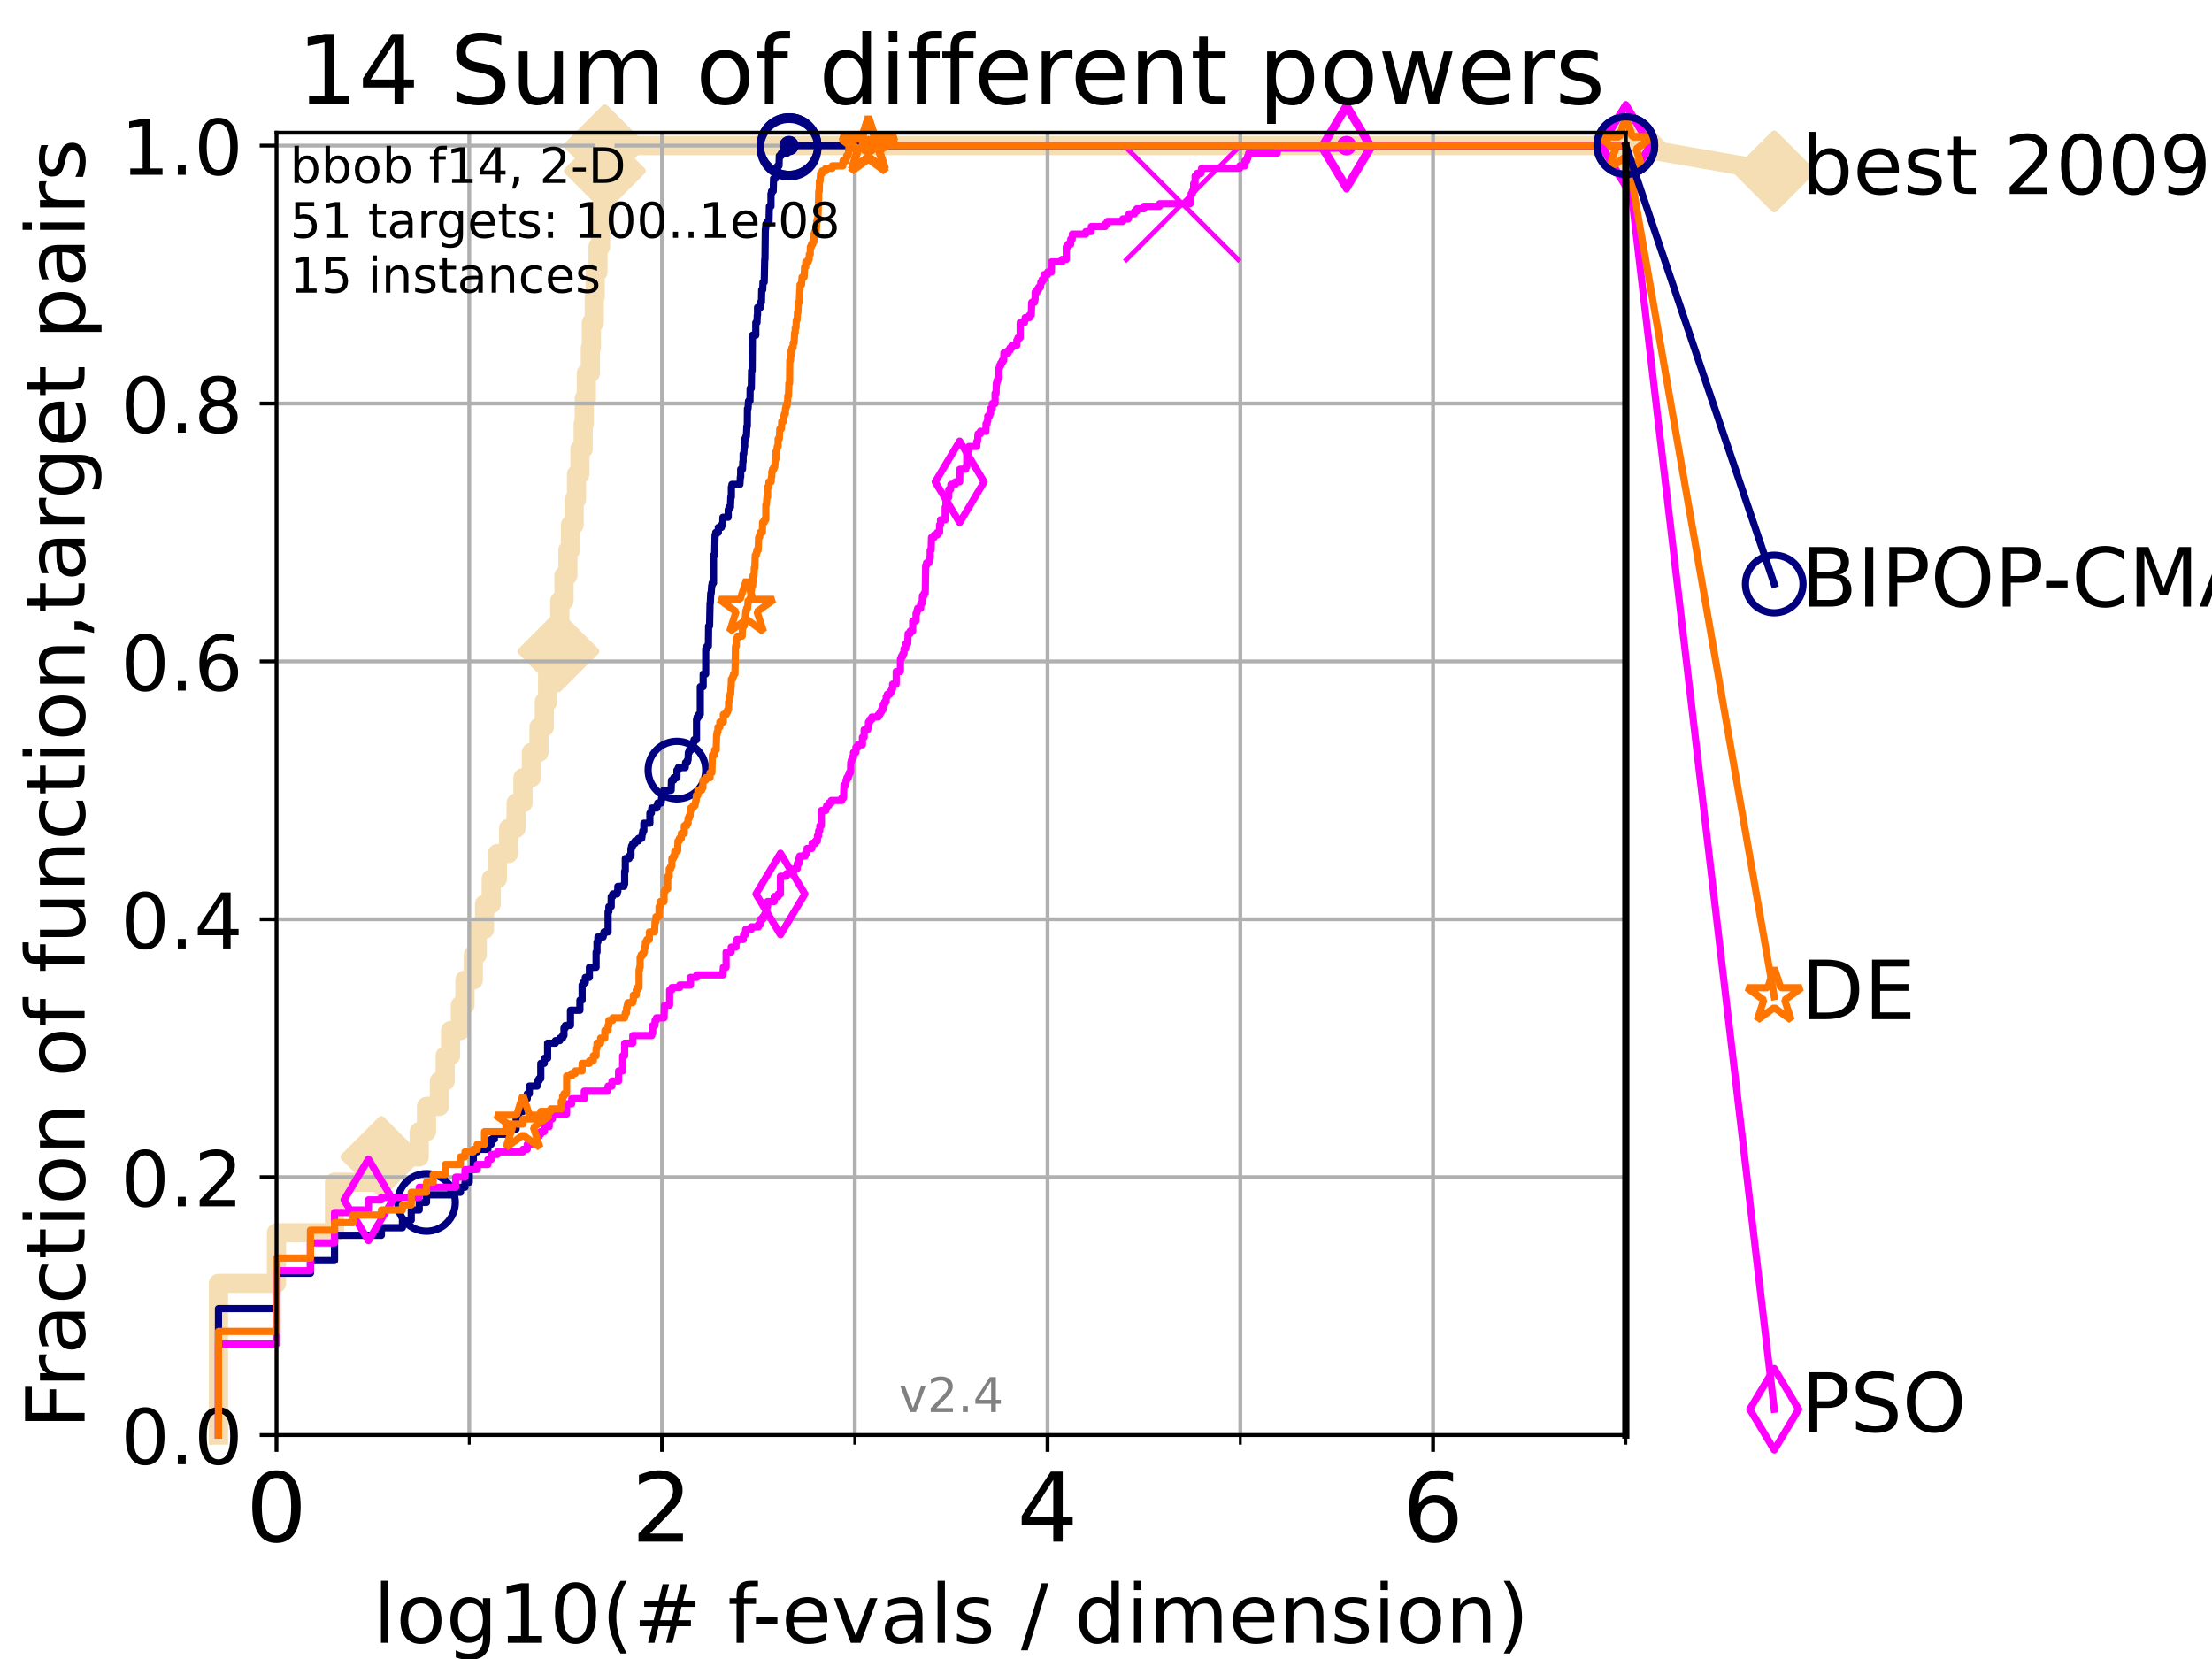 <?xml version="1.0" encoding="utf-8" standalone="no"?>
<!DOCTYPE svg PUBLIC "-//W3C//DTD SVG 1.1//EN"
  "http://www.w3.org/Graphics/SVG/1.1/DTD/svg11.dtd">
<!-- Created with matplotlib (https://matplotlib.org/) -->
<svg height="345.6pt" version="1.1" viewBox="0 0 460.8 345.6" width="460.8pt" xmlns="http://www.w3.org/2000/svg" xmlns:xlink="http://www.w3.org/1999/xlink">
 <defs>
  <style type="text/css">*{stroke-linecap:butt;stroke-linejoin:round;}</style>
 </defs>
 <g id="figure_1">
  <g id="patch_1">
   <path d="M 0 345.6 
L 460.8 345.6 
L 460.8 0 
L 0 0 
z
" style="fill:#ffffff;"/>
  </g>
  <g id="axes_1">
   <g id="patch_2">
    <path d="M 57.6 298.944 
L 338.688 298.944 
L 338.688 27.648 
L 57.6 27.648 
z
" style="fill:#ffffff;"/>
   </g>
   <g id="line2d_1">
    <path d="M 45.512 298.944 
L 45.512 267.343 
L 57.6 267.343 
L 57.6 256.809 
L 69.688 256.809 
L 69.688 246.275 
L 79.447 246.275 
L 79.447 241.009 
L 87.33 241.009 
L 87.33 235.742 
L 88.847 235.742 
L 88.847 230.475 
L 91.535 230.475 
L 91.535 225.208 
L 92.738 225.208 
L 92.738 219.941 
L 93.864 219.941 
L 93.864 214.674 
L 95.918 214.674 
L 95.918 209.407 
L 96.861 209.407 
L 96.861 204.141 
L 98.606 204.141 
L 98.606 198.874 
L 99.418 198.874 
L 99.418 193.607 
L 100.935 193.607 
L 100.935 188.34 
L 102.331 188.34 
L 102.331 183.073 
L 103.623 183.073 
L 103.623 177.806 
L 105.952 177.806 
L 105.952 172.539 
L 107.515 172.539 
L 107.515 167.272 
L 108.949 167.272 
L 108.949 162.006 
L 110.694 162.006 
L 110.694 156.739 
L 112.281 156.739 
L 112.281 151.472 
L 113.383 151.472 
L 113.383 146.205 
L 114.08 146.205 
L 114.08 140.938 
L 115.711 140.938 
L 115.711 135.671 
L 116.323 135.671 
L 116.323 130.404 
L 116.621 130.404 
L 116.621 125.138 
L 117.486 125.138 
L 117.486 119.871 
L 118.31 119.871 
L 118.31 114.604 
L 118.839 114.604 
L 118.839 109.337 
L 119.603 109.337 
L 119.603 104.07 
L 120.094 104.07 
L 120.094 98.803 
L 120.806 98.803 
L 120.806 93.536 
L 121.49 93.536 
L 121.49 88.27 
L 121.712 88.27 
L 121.712 83.003 
L 122.148 83.003 
L 122.148 77.736 
L 122.989 77.736 
L 122.989 72.469 
L 123.193 72.469 
L 123.193 67.202 
L 123.791 67.202 
L 123.791 61.935 
L 123.985 61.935 
L 123.985 56.668 
L 124.557 56.668 
L 124.557 51.402 
L 125.111 51.402 
L 125.111 46.135 
L 125.471 46.135 
L 125.471 40.868 
L 125.648 40.868 
L 125.648 35.601 
L 125.996 35.601 
L 125.996 30.334 
L 338.688 30.334 
" style="fill:none;stroke:#f5deb3;stroke-linecap:square;stroke-width:4;"/>
   </g>
   <g id="line2d_2">
    <defs>
     <path d="M -0 7.778 
L 7.778 0 
L 0 -7.778 
L -7.778 -0 
z
" id="mcd753a5f78" style="stroke:#f5deb3;stroke-linejoin:miter;stroke-width:1.5;"/>
    </defs>
    <g>
     <use style="fill:#f5deb3;stroke:#f5deb3;stroke-linejoin:miter;stroke-width:1.5;" x="79.447" xlink:href="#mcd753a5f78" y="241.009"/>
     <use style="fill:#f5deb3;stroke:#f5deb3;stroke-linejoin:miter;stroke-width:1.5;" x="116.323" xlink:href="#mcd753a5f78" y="135.671"/>
     <use style="fill:#f5deb3;stroke:#f5deb3;stroke-linejoin:miter;stroke-width:1.5;" x="125.996" xlink:href="#mcd753a5f78" y="35.601"/>
     <use style="fill:#f5deb3;stroke:#f5deb3;stroke-linejoin:miter;stroke-width:1.5;" x="125.996" xlink:href="#mcd753a5f78" y="30.334"/>
     <use style="fill:#f5deb3;stroke:#f5deb3;stroke-linejoin:miter;stroke-width:1.5;" x="125.996" xlink:href="#mcd753a5f78" y="30.334"/>
     <use style="fill:#f5deb3;stroke:#f5deb3;stroke-linejoin:miter;stroke-width:1.5;" x="338.688" xlink:href="#mcd753a5f78" y="30.334"/>
    </g>
   </g>
   <g id="line2d_3">
    <path style="fill:none;stroke:#f5deb3;stroke-linecap:square;stroke-width:4;"/>
    <g/>
   </g>
   <g id="line2d_4">
    <path d="M 338.688 30.334 
L 369.608 35.706 
" style="fill:none;stroke:#f5deb3;stroke-linecap:square;stroke-width:4;"/>
    <g>
     <use style="fill:#f5deb3;stroke:#f5deb3;stroke-linejoin:miter;stroke-width:1.5;" x="338.688" xlink:href="#mcd753a5f78" y="30.334"/>
     <use style="fill:#f5deb3;stroke:#f5deb3;stroke-linejoin:miter;stroke-width:1.5;" x="369.608" xlink:href="#mcd753a5f78" y="35.706"/>
    </g>
   </g>
   <g id="matplotlib.axis_1">
    <g id="xtick_1">
     <g id="line2d_5">
      <path clip-path="url(#p5dcac2a8d1)" d="M 57.6 298.944 
L 57.6 27.648 
" style="fill:none;stroke:#b0b0b0;stroke-linecap:square;stroke-width:0.8;"/>
     </g>
     <g id="line2d_6">
      <defs>
       <path d="M 0 0 
L 0 3.5 
" id="md99c40ec98" style="stroke:#000000;stroke-width:0.8;"/>
      </defs>
      <g>
       <use style="stroke:#000000;stroke-width:0.8;" x="57.6" xlink:href="#md99c40ec98" y="298.944"/>
      </g>
     </g>
     <g id="text_1">
      <!-- 0 -->
      <g transform="translate(51.237 321.141)scale(0.2 -0.2)">
       <defs>
        <path d="M 31.781 66.406 
Q 24.172 66.406 20.328 58.906 
Q 16.5 51.422 16.5 36.375 
Q 16.5 21.391 20.328 13.891 
Q 24.172 6.391 31.781 6.391 
Q 39.453 6.391 43.281 13.891 
Q 47.125 21.391 47.125 36.375 
Q 47.125 51.422 43.281 58.906 
Q 39.453 66.406 31.781 66.406 
z
M 31.781 74.219 
Q 44.047 74.219 50.516 64.516 
Q 56.984 54.828 56.984 36.375 
Q 56.984 17.969 50.516 8.266 
Q 44.047 -1.422 31.781 -1.422 
Q 19.531 -1.422 13.062 8.266 
Q 6.594 17.969 6.594 36.375 
Q 6.594 54.828 13.062 64.516 
Q 19.531 74.219 31.781 74.219 
z
" id="DejaVuSans-48"/>
       </defs>
       <use xlink:href="#DejaVuSans-48"/>
      </g>
     </g>
    </g>
    <g id="xtick_2">
     <g id="line2d_7">
      <path clip-path="url(#p5dcac2a8d1)" d="M 137.911 298.944 
L 137.911 27.648 
" style="fill:none;stroke:#b0b0b0;stroke-linecap:square;stroke-width:0.8;"/>
     </g>
     <g id="line2d_8">
      <g>
       <use style="stroke:#000000;stroke-width:0.8;" x="137.911" xlink:href="#md99c40ec98" y="298.944"/>
      </g>
     </g>
     <g id="text_2">
      <!-- 2 -->
      <g transform="translate(131.548 321.141)scale(0.2 -0.2)">
       <defs>
        <path d="M 19.188 8.297 
L 53.609 8.297 
L 53.609 0 
L 7.328 0 
L 7.328 8.297 
Q 12.938 14.109 22.625 23.891 
Q 32.328 33.688 34.812 36.531 
Q 39.547 41.844 41.422 45.531 
Q 43.312 49.219 43.312 52.781 
Q 43.312 58.594 39.234 62.25 
Q 35.156 65.922 28.609 65.922 
Q 23.969 65.922 18.812 64.312 
Q 13.672 62.703 7.812 59.422 
L 7.812 69.391 
Q 13.766 71.781 18.938 73 
Q 24.125 74.219 28.422 74.219 
Q 39.75 74.219 46.484 68.547 
Q 53.219 62.891 53.219 53.422 
Q 53.219 48.922 51.531 44.891 
Q 49.859 40.875 45.406 35.406 
Q 44.188 33.984 37.641 27.219 
Q 31.109 20.453 19.188 8.297 
z
" id="DejaVuSans-50"/>
       </defs>
       <use xlink:href="#DejaVuSans-50"/>
      </g>
     </g>
    </g>
    <g id="xtick_3">
     <g id="line2d_9">
      <path clip-path="url(#p5dcac2a8d1)" d="M 218.222 298.944 
L 218.222 27.648 
" style="fill:none;stroke:#b0b0b0;stroke-linecap:square;stroke-width:0.8;"/>
     </g>
     <g id="line2d_10">
      <g>
       <use style="stroke:#000000;stroke-width:0.8;" x="218.222" xlink:href="#md99c40ec98" y="298.944"/>
      </g>
     </g>
     <g id="text_3">
      <!-- 4 -->
      <g transform="translate(211.859 321.141)scale(0.2 -0.2)">
       <defs>
        <path d="M 37.797 64.312 
L 12.891 25.391 
L 37.797 25.391 
z
M 35.203 72.906 
L 47.609 72.906 
L 47.609 25.391 
L 58.016 25.391 
L 58.016 17.188 
L 47.609 17.188 
L 47.609 0 
L 37.797 0 
L 37.797 17.188 
L 4.891 17.188 
L 4.891 26.703 
z
" id="DejaVuSans-52"/>
       </defs>
       <use xlink:href="#DejaVuSans-52"/>
      </g>
     </g>
    </g>
    <g id="xtick_4">
     <g id="line2d_11">
      <path clip-path="url(#p5dcac2a8d1)" d="M 298.533 298.944 
L 298.533 27.648 
" style="fill:none;stroke:#b0b0b0;stroke-linecap:square;stroke-width:0.8;"/>
     </g>
     <g id="line2d_12">
      <g>
       <use style="stroke:#000000;stroke-width:0.8;" x="298.533" xlink:href="#md99c40ec98" y="298.944"/>
      </g>
     </g>
     <g id="text_4">
      <!-- 6 -->
      <g transform="translate(292.17 321.141)scale(0.2 -0.2)">
       <defs>
        <path d="M 33.016 40.375 
Q 26.375 40.375 22.484 35.828 
Q 18.609 31.297 18.609 23.391 
Q 18.609 15.531 22.484 10.953 
Q 26.375 6.391 33.016 6.391 
Q 39.656 6.391 43.531 10.953 
Q 47.406 15.531 47.406 23.391 
Q 47.406 31.297 43.531 35.828 
Q 39.656 40.375 33.016 40.375 
z
M 52.594 71.297 
L 52.594 62.312 
Q 48.875 64.062 45.094 64.984 
Q 41.312 65.922 37.594 65.922 
Q 27.828 65.922 22.672 59.328 
Q 17.531 52.734 16.797 39.406 
Q 19.672 43.656 24.016 45.922 
Q 28.375 48.188 33.594 48.188 
Q 44.578 48.188 50.953 41.516 
Q 57.328 34.859 57.328 23.391 
Q 57.328 12.156 50.688 5.359 
Q 44.047 -1.422 33.016 -1.422 
Q 20.359 -1.422 13.672 8.266 
Q 6.984 17.969 6.984 36.375 
Q 6.984 53.656 15.188 63.938 
Q 23.391 74.219 37.203 74.219 
Q 40.922 74.219 44.703 73.484 
Q 48.484 72.75 52.594 71.297 
z
" id="DejaVuSans-54"/>
       </defs>
       <use xlink:href="#DejaVuSans-54"/>
      </g>
     </g>
    </g>
    <g id="xtick_5">
     <g id="line2d_13">
      <path clip-path="url(#p5dcac2a8d1)" d="M 97.755 298.944 
L 97.755 27.648 
" style="fill:none;stroke:#b0b0b0;stroke-linecap:square;stroke-width:0.8;"/>
     </g>
     <g id="line2d_14">
      <defs>
       <path d="M 0 0 
L 0 2 
" id="m5fb8a20a34" style="stroke:#000000;stroke-width:0.6;"/>
      </defs>
      <g>
       <use style="stroke:#000000;stroke-width:0.6;" x="97.755" xlink:href="#m5fb8a20a34" y="298.944"/>
      </g>
     </g>
    </g>
    <g id="xtick_6">
     <g id="line2d_15">
      <path clip-path="url(#p5dcac2a8d1)" d="M 178.066 298.944 
L 178.066 27.648 
" style="fill:none;stroke:#b0b0b0;stroke-linecap:square;stroke-width:0.8;"/>
     </g>
     <g id="line2d_16">
      <g>
       <use style="stroke:#000000;stroke-width:0.6;" x="178.066" xlink:href="#m5fb8a20a34" y="298.944"/>
      </g>
     </g>
    </g>
    <g id="xtick_7">
     <g id="line2d_17">
      <path clip-path="url(#p5dcac2a8d1)" d="M 258.377 298.944 
L 258.377 27.648 
" style="fill:none;stroke:#b0b0b0;stroke-linecap:square;stroke-width:0.8;"/>
     </g>
     <g id="line2d_18">
      <g>
       <use style="stroke:#000000;stroke-width:0.6;" x="258.377" xlink:href="#m5fb8a20a34" y="298.944"/>
      </g>
     </g>
    </g>
    <g id="xtick_8">
     <g id="line2d_19">
      <path clip-path="url(#p5dcac2a8d1)" d="M 338.688 298.944 
L 338.688 27.648 
" style="fill:none;stroke:#b0b0b0;stroke-linecap:square;stroke-width:0.8;"/>
     </g>
     <g id="line2d_20">
      <g>
       <use style="stroke:#000000;stroke-width:0.6;" x="338.688" xlink:href="#m5fb8a20a34" y="298.944"/>
      </g>
     </g>
    </g>
    <g id="text_5">
     <!-- log10(# f-evals / dimension) -->
     <g transform="translate(77.764 342.218)scale(0.17 -0.17)">
      <defs>
       <path d="M 9.422 75.984 
L 18.406 75.984 
L 18.406 0 
L 9.422 0 
z
" id="DejaVuSans-108"/>
       <path d="M 30.609 48.391 
Q 23.391 48.391 19.188 42.75 
Q 14.984 37.109 14.984 27.297 
Q 14.984 17.484 19.156 11.844 
Q 23.344 6.203 30.609 6.203 
Q 37.797 6.203 41.984 11.859 
Q 46.188 17.531 46.188 27.297 
Q 46.188 37.016 41.984 42.703 
Q 37.797 48.391 30.609 48.391 
z
M 30.609 56 
Q 42.328 56 49.016 48.375 
Q 55.719 40.766 55.719 27.297 
Q 55.719 13.875 49.016 6.219 
Q 42.328 -1.422 30.609 -1.422 
Q 18.844 -1.422 12.172 6.219 
Q 5.516 13.875 5.516 27.297 
Q 5.516 40.766 12.172 48.375 
Q 18.844 56 30.609 56 
z
" id="DejaVuSans-111"/>
       <path d="M 45.406 27.984 
Q 45.406 37.75 41.375 43.109 
Q 37.359 48.484 30.078 48.484 
Q 22.859 48.484 18.828 43.109 
Q 14.797 37.75 14.797 27.984 
Q 14.797 18.266 18.828 12.891 
Q 22.859 7.516 30.078 7.516 
Q 37.359 7.516 41.375 12.891 
Q 45.406 18.266 45.406 27.984 
z
M 54.391 6.781 
Q 54.391 -7.172 48.188 -13.984 
Q 42 -20.797 29.203 -20.797 
Q 24.469 -20.797 20.266 -20.094 
Q 16.062 -19.391 12.109 -17.922 
L 12.109 -9.188 
Q 16.062 -11.328 19.922 -12.344 
Q 23.781 -13.375 27.781 -13.375 
Q 36.625 -13.375 41.016 -8.766 
Q 45.406 -4.156 45.406 5.172 
L 45.406 9.625 
Q 42.625 4.781 38.281 2.391 
Q 33.938 0 27.875 0 
Q 17.828 0 11.672 7.656 
Q 5.516 15.328 5.516 27.984 
Q 5.516 40.672 11.672 48.328 
Q 17.828 56 27.875 56 
Q 33.938 56 38.281 53.609 
Q 42.625 51.219 45.406 46.391 
L 45.406 54.688 
L 54.391 54.688 
z
" id="DejaVuSans-103"/>
       <path d="M 12.406 8.297 
L 28.516 8.297 
L 28.516 63.922 
L 10.984 60.406 
L 10.984 69.391 
L 28.422 72.906 
L 38.281 72.906 
L 38.281 8.297 
L 54.391 8.297 
L 54.391 0 
L 12.406 0 
z
" id="DejaVuSans-49"/>
       <path d="M 31 75.875 
Q 24.469 64.656 21.281 53.656 
Q 18.109 42.672 18.109 31.391 
Q 18.109 20.125 21.312 9.062 
Q 24.516 -2 31 -13.188 
L 23.188 -13.188 
Q 15.875 -1.703 12.234 9.375 
Q 8.594 20.453 8.594 31.391 
Q 8.594 42.281 12.203 53.312 
Q 15.828 64.359 23.188 75.875 
z
" id="DejaVuSans-40"/>
       <path d="M 51.125 44 
L 36.922 44 
L 32.812 27.688 
L 47.125 27.688 
z
M 43.797 71.781 
L 38.719 51.516 
L 52.984 51.516 
L 58.109 71.781 
L 65.922 71.781 
L 60.891 51.516 
L 76.125 51.516 
L 76.125 44 
L 58.984 44 
L 54.984 27.688 
L 70.516 27.688 
L 70.516 20.219 
L 53.078 20.219 
L 48 0 
L 40.188 0 
L 45.219 20.219 
L 30.906 20.219 
L 25.875 0 
L 18.016 0 
L 23.094 20.219 
L 7.719 20.219 
L 7.719 27.688 
L 24.906 27.688 
L 29 44 
L 13.281 44 
L 13.281 51.516 
L 30.906 51.516 
L 35.891 71.781 
z
" id="DejaVuSans-35"/>
       <path id="DejaVuSans-32"/>
       <path d="M 37.109 75.984 
L 37.109 68.5 
L 28.516 68.5 
Q 23.688 68.5 21.797 66.547 
Q 19.922 64.594 19.922 59.516 
L 19.922 54.688 
L 34.719 54.688 
L 34.719 47.703 
L 19.922 47.703 
L 19.922 0 
L 10.891 0 
L 10.891 47.703 
L 2.297 47.703 
L 2.297 54.688 
L 10.891 54.688 
L 10.891 58.5 
Q 10.891 67.625 15.141 71.797 
Q 19.391 75.984 28.609 75.984 
z
" id="DejaVuSans-102"/>
       <path d="M 4.891 31.391 
L 31.203 31.391 
L 31.203 23.391 
L 4.891 23.391 
z
" id="DejaVuSans-45"/>
       <path d="M 56.203 29.594 
L 56.203 25.203 
L 14.891 25.203 
Q 15.484 15.922 20.484 11.062 
Q 25.484 6.203 34.422 6.203 
Q 39.594 6.203 44.453 7.469 
Q 49.312 8.734 54.109 11.281 
L 54.109 2.781 
Q 49.266 0.734 44.188 -0.344 
Q 39.109 -1.422 33.891 -1.422 
Q 20.797 -1.422 13.156 6.188 
Q 5.516 13.812 5.516 26.812 
Q 5.516 40.234 12.766 48.109 
Q 20.016 56 32.328 56 
Q 43.359 56 49.781 48.891 
Q 56.203 41.797 56.203 29.594 
z
M 47.219 32.234 
Q 47.125 39.594 43.094 43.984 
Q 39.062 48.391 32.422 48.391 
Q 24.906 48.391 20.391 44.141 
Q 15.875 39.891 15.188 32.172 
z
" id="DejaVuSans-101"/>
       <path d="M 2.984 54.688 
L 12.5 54.688 
L 29.594 8.797 
L 46.688 54.688 
L 56.203 54.688 
L 35.688 0 
L 23.484 0 
z
" id="DejaVuSans-118"/>
       <path d="M 34.281 27.484 
Q 23.391 27.484 19.188 25 
Q 14.984 22.516 14.984 16.5 
Q 14.984 11.719 18.141 8.906 
Q 21.297 6.109 26.703 6.109 
Q 34.188 6.109 38.703 11.406 
Q 43.219 16.703 43.219 25.484 
L 43.219 27.484 
z
M 52.203 31.203 
L 52.203 0 
L 43.219 0 
L 43.219 8.297 
Q 40.141 3.328 35.547 0.953 
Q 30.953 -1.422 24.312 -1.422 
Q 15.922 -1.422 10.953 3.297 
Q 6 8.016 6 15.922 
Q 6 25.141 12.172 29.828 
Q 18.359 34.516 30.609 34.516 
L 43.219 34.516 
L 43.219 35.406 
Q 43.219 41.609 39.141 45 
Q 35.062 48.391 27.688 48.391 
Q 23 48.391 18.547 47.266 
Q 14.109 46.141 10.016 43.891 
L 10.016 52.203 
Q 14.938 54.109 19.578 55.047 
Q 24.219 56 28.609 56 
Q 40.484 56 46.344 49.844 
Q 52.203 43.703 52.203 31.203 
z
" id="DejaVuSans-97"/>
       <path d="M 44.281 53.078 
L 44.281 44.578 
Q 40.484 46.531 36.375 47.5 
Q 32.281 48.484 27.875 48.484 
Q 21.188 48.484 17.844 46.438 
Q 14.5 44.391 14.5 40.281 
Q 14.5 37.156 16.891 35.375 
Q 19.281 33.594 26.516 31.984 
L 29.594 31.297 
Q 39.156 29.25 43.188 25.516 
Q 47.219 21.781 47.219 15.094 
Q 47.219 7.469 41.188 3.016 
Q 35.156 -1.422 24.609 -1.422 
Q 20.219 -1.422 15.453 -0.562 
Q 10.688 0.297 5.422 2 
L 5.422 11.281 
Q 10.406 8.688 15.234 7.391 
Q 20.062 6.109 24.812 6.109 
Q 31.156 6.109 34.562 8.281 
Q 37.984 10.453 37.984 14.406 
Q 37.984 18.062 35.516 20.016 
Q 33.062 21.969 24.703 23.781 
L 21.578 24.516 
Q 13.234 26.266 9.516 29.906 
Q 5.812 33.547 5.812 39.891 
Q 5.812 47.609 11.281 51.797 
Q 16.75 56 26.812 56 
Q 31.781 56 36.172 55.266 
Q 40.578 54.547 44.281 53.078 
z
" id="DejaVuSans-115"/>
       <path d="M 25.391 72.906 
L 33.688 72.906 
L 8.297 -9.281 
L 0 -9.281 
z
" id="DejaVuSans-47"/>
       <path d="M 45.406 46.391 
L 45.406 75.984 
L 54.391 75.984 
L 54.391 0 
L 45.406 0 
L 45.406 8.203 
Q 42.578 3.328 38.25 0.953 
Q 33.938 -1.422 27.875 -1.422 
Q 17.969 -1.422 11.734 6.484 
Q 5.516 14.406 5.516 27.297 
Q 5.516 40.188 11.734 48.094 
Q 17.969 56 27.875 56 
Q 33.938 56 38.25 53.625 
Q 42.578 51.266 45.406 46.391 
z
M 14.797 27.297 
Q 14.797 17.391 18.875 11.75 
Q 22.953 6.109 30.078 6.109 
Q 37.203 6.109 41.297 11.75 
Q 45.406 17.391 45.406 27.297 
Q 45.406 37.203 41.297 42.844 
Q 37.203 48.484 30.078 48.484 
Q 22.953 48.484 18.875 42.844 
Q 14.797 37.203 14.797 27.297 
z
" id="DejaVuSans-100"/>
       <path d="M 9.422 54.688 
L 18.406 54.688 
L 18.406 0 
L 9.422 0 
z
M 9.422 75.984 
L 18.406 75.984 
L 18.406 64.594 
L 9.422 64.594 
z
" id="DejaVuSans-105"/>
       <path d="M 52 44.188 
Q 55.375 50.25 60.062 53.125 
Q 64.75 56 71.094 56 
Q 79.641 56 84.281 50.016 
Q 88.922 44.047 88.922 33.016 
L 88.922 0 
L 79.891 0 
L 79.891 32.719 
Q 79.891 40.578 77.094 44.375 
Q 74.312 48.188 68.609 48.188 
Q 61.625 48.188 57.562 43.547 
Q 53.516 38.922 53.516 30.906 
L 53.516 0 
L 44.484 0 
L 44.484 32.719 
Q 44.484 40.625 41.703 44.406 
Q 38.922 48.188 33.109 48.188 
Q 26.219 48.188 22.156 43.531 
Q 18.109 38.875 18.109 30.906 
L 18.109 0 
L 9.078 0 
L 9.078 54.688 
L 18.109 54.688 
L 18.109 46.188 
Q 21.188 51.219 25.484 53.609 
Q 29.781 56 35.688 56 
Q 41.656 56 45.828 52.969 
Q 50 49.953 52 44.188 
z
" id="DejaVuSans-109"/>
       <path d="M 54.891 33.016 
L 54.891 0 
L 45.906 0 
L 45.906 32.719 
Q 45.906 40.484 42.875 44.328 
Q 39.844 48.188 33.797 48.188 
Q 26.516 48.188 22.312 43.547 
Q 18.109 38.922 18.109 30.906 
L 18.109 0 
L 9.078 0 
L 9.078 54.688 
L 18.109 54.688 
L 18.109 46.188 
Q 21.344 51.125 25.703 53.562 
Q 30.078 56 35.797 56 
Q 45.219 56 50.047 50.172 
Q 54.891 44.344 54.891 33.016 
z
" id="DejaVuSans-110"/>
       <path d="M 8.016 75.875 
L 15.828 75.875 
Q 23.141 64.359 26.781 53.312 
Q 30.422 42.281 30.422 31.391 
Q 30.422 20.453 26.781 9.375 
Q 23.141 -1.703 15.828 -13.188 
L 8.016 -13.188 
Q 14.5 -2 17.703 9.062 
Q 20.906 20.125 20.906 31.391 
Q 20.906 42.672 17.703 53.656 
Q 14.5 64.656 8.016 75.875 
z
" id="DejaVuSans-41"/>
      </defs>
      <use xlink:href="#DejaVuSans-108"/>
      <use x="27.783" xlink:href="#DejaVuSans-111"/>
      <use x="88.965" xlink:href="#DejaVuSans-103"/>
      <use x="152.441" xlink:href="#DejaVuSans-49"/>
      <use x="216.064" xlink:href="#DejaVuSans-48"/>
      <use x="279.688" xlink:href="#DejaVuSans-40"/>
      <use x="318.701" xlink:href="#DejaVuSans-35"/>
      <use x="402.49" xlink:href="#DejaVuSans-32"/>
      <use x="434.277" xlink:href="#DejaVuSans-102"/>
      <use x="463.982" xlink:href="#DejaVuSans-45"/>
      <use x="500.066" xlink:href="#DejaVuSans-101"/>
      <use x="561.59" xlink:href="#DejaVuSans-118"/>
      <use x="620.77" xlink:href="#DejaVuSans-97"/>
      <use x="682.049" xlink:href="#DejaVuSans-108"/>
      <use x="709.832" xlink:href="#DejaVuSans-115"/>
      <use x="761.932" xlink:href="#DejaVuSans-32"/>
      <use x="793.719" xlink:href="#DejaVuSans-47"/>
      <use x="827.41" xlink:href="#DejaVuSans-32"/>
      <use x="859.197" xlink:href="#DejaVuSans-100"/>
      <use x="922.674" xlink:href="#DejaVuSans-105"/>
      <use x="950.457" xlink:href="#DejaVuSans-109"/>
      <use x="1047.869" xlink:href="#DejaVuSans-101"/>
      <use x="1109.393" xlink:href="#DejaVuSans-110"/>
      <use x="1172.771" xlink:href="#DejaVuSans-115"/>
      <use x="1224.871" xlink:href="#DejaVuSans-105"/>
      <use x="1252.654" xlink:href="#DejaVuSans-111"/>
      <use x="1313.836" xlink:href="#DejaVuSans-110"/>
      <use x="1377.215" xlink:href="#DejaVuSans-41"/>
     </g>
    </g>
   </g>
   <g id="matplotlib.axis_2">
    <g id="ytick_1">
     <g id="line2d_21">
      <path clip-path="url(#p5dcac2a8d1)" d="M 57.6 298.944 
L 338.688 298.944 
" style="fill:none;stroke:#b0b0b0;stroke-linecap:square;stroke-width:0.8;"/>
     </g>
     <g id="line2d_22">
      <defs>
       <path d="M 0 0 
L -3.5 0 
" id="m9c2d0ce54c" style="stroke:#000000;stroke-width:0.8;"/>
      </defs>
      <g>
       <use style="stroke:#000000;stroke-width:0.8;" x="57.6" xlink:href="#m9c2d0ce54c" y="298.944"/>
      </g>
     </g>
     <g id="text_6">
      <!-- 0.0 -->
      <g transform="translate(25.155 305.023)scale(0.16 -0.16)">
       <defs>
        <path d="M 10.688 12.406 
L 21 12.406 
L 21 0 
L 10.688 0 
z
" id="DejaVuSans-46"/>
       </defs>
       <use xlink:href="#DejaVuSans-48"/>
       <use x="63.623" xlink:href="#DejaVuSans-46"/>
       <use x="95.41" xlink:href="#DejaVuSans-48"/>
      </g>
     </g>
    </g>
    <g id="ytick_2">
     <g id="line2d_23">
      <path clip-path="url(#p5dcac2a8d1)" d="M 57.6 245.222 
L 338.688 245.222 
" style="fill:none;stroke:#b0b0b0;stroke-linecap:square;stroke-width:0.8;"/>
     </g>
     <g id="line2d_24">
      <g>
       <use style="stroke:#000000;stroke-width:0.8;" x="57.6" xlink:href="#m9c2d0ce54c" y="245.222"/>
      </g>
     </g>
     <g id="text_7">
      <!-- 0.2 -->
      <g transform="translate(25.155 251.301)scale(0.16 -0.16)">
       <use xlink:href="#DejaVuSans-48"/>
       <use x="63.623" xlink:href="#DejaVuSans-46"/>
       <use x="95.41" xlink:href="#DejaVuSans-50"/>
      </g>
     </g>
    </g>
    <g id="ytick_3">
     <g id="line2d_25">
      <path clip-path="url(#p5dcac2a8d1)" d="M 57.6 191.5 
L 338.688 191.5 
" style="fill:none;stroke:#b0b0b0;stroke-linecap:square;stroke-width:0.8;"/>
     </g>
     <g id="line2d_26">
      <g>
       <use style="stroke:#000000;stroke-width:0.8;" x="57.6" xlink:href="#m9c2d0ce54c" y="191.5"/>
      </g>
     </g>
     <g id="text_8">
      <!-- 0.4 -->
      <g transform="translate(25.155 197.579)scale(0.16 -0.16)">
       <use xlink:href="#DejaVuSans-48"/>
       <use x="63.623" xlink:href="#DejaVuSans-46"/>
       <use x="95.41" xlink:href="#DejaVuSans-52"/>
      </g>
     </g>
    </g>
    <g id="ytick_4">
     <g id="line2d_27">
      <path clip-path="url(#p5dcac2a8d1)" d="M 57.6 137.778 
L 338.688 137.778 
" style="fill:none;stroke:#b0b0b0;stroke-linecap:square;stroke-width:0.8;"/>
     </g>
     <g id="line2d_28">
      <g>
       <use style="stroke:#000000;stroke-width:0.8;" x="57.6" xlink:href="#m9c2d0ce54c" y="137.778"/>
      </g>
     </g>
     <g id="text_9">
      <!-- 0.6 -->
      <g transform="translate(25.155 143.857)scale(0.16 -0.16)">
       <use xlink:href="#DejaVuSans-48"/>
       <use x="63.623" xlink:href="#DejaVuSans-46"/>
       <use x="95.41" xlink:href="#DejaVuSans-54"/>
      </g>
     </g>
    </g>
    <g id="ytick_5">
     <g id="line2d_29">
      <path clip-path="url(#p5dcac2a8d1)" d="M 57.6 84.056 
L 338.688 84.056 
" style="fill:none;stroke:#b0b0b0;stroke-linecap:square;stroke-width:0.8;"/>
     </g>
     <g id="line2d_30">
      <g>
       <use style="stroke:#000000;stroke-width:0.8;" x="57.6" xlink:href="#m9c2d0ce54c" y="84.056"/>
      </g>
     </g>
     <g id="text_10">
      <!-- 0.8 -->
      <g transform="translate(25.155 90.135)scale(0.16 -0.16)">
       <defs>
        <path d="M 31.781 34.625 
Q 24.75 34.625 20.719 30.859 
Q 16.703 27.094 16.703 20.516 
Q 16.703 13.922 20.719 10.156 
Q 24.75 6.391 31.781 6.391 
Q 38.812 6.391 42.859 10.172 
Q 46.922 13.969 46.922 20.516 
Q 46.922 27.094 42.891 30.859 
Q 38.875 34.625 31.781 34.625 
z
M 21.922 38.812 
Q 15.578 40.375 12.031 44.719 
Q 8.5 49.078 8.5 55.328 
Q 8.5 64.062 14.719 69.141 
Q 20.953 74.219 31.781 74.219 
Q 42.672 74.219 48.875 69.141 
Q 55.078 64.062 55.078 55.328 
Q 55.078 49.078 51.531 44.719 
Q 48 40.375 41.703 38.812 
Q 48.828 37.156 52.797 32.312 
Q 56.781 27.484 56.781 20.516 
Q 56.781 9.906 50.312 4.234 
Q 43.844 -1.422 31.781 -1.422 
Q 19.734 -1.422 13.25 4.234 
Q 6.781 9.906 6.781 20.516 
Q 6.781 27.484 10.781 32.312 
Q 14.797 37.156 21.922 38.812 
z
M 18.312 54.391 
Q 18.312 48.734 21.844 45.562 
Q 25.391 42.391 31.781 42.391 
Q 38.141 42.391 41.719 45.562 
Q 45.312 48.734 45.312 54.391 
Q 45.312 60.062 41.719 63.234 
Q 38.141 66.406 31.781 66.406 
Q 25.391 66.406 21.844 63.234 
Q 18.312 60.062 18.312 54.391 
z
" id="DejaVuSans-56"/>
       </defs>
       <use xlink:href="#DejaVuSans-48"/>
       <use x="63.623" xlink:href="#DejaVuSans-46"/>
       <use x="95.41" xlink:href="#DejaVuSans-56"/>
      </g>
     </g>
    </g>
    <g id="ytick_6">
     <g id="line2d_31">
      <path clip-path="url(#p5dcac2a8d1)" d="M 57.6 30.334 
L 338.688 30.334 
" style="fill:none;stroke:#b0b0b0;stroke-linecap:square;stroke-width:0.8;"/>
     </g>
     <g id="line2d_32">
      <g>
       <use style="stroke:#000000;stroke-width:0.8;" x="57.6" xlink:href="#m9c2d0ce54c" y="30.334"/>
      </g>
     </g>
     <g id="text_11">
      <!-- 1.0 -->
      <g transform="translate(25.155 36.413)scale(0.16 -0.16)">
       <use xlink:href="#DejaVuSans-49"/>
       <use x="63.623" xlink:href="#DejaVuSans-46"/>
       <use x="95.41" xlink:href="#DejaVuSans-48"/>
      </g>
     </g>
    </g>
    <g id="text_12">
     <!-- Fraction of function,target pairs -->
     <g transform="translate(17.62 297.681)rotate(-90)scale(0.17 -0.17)">
      <defs>
       <path d="M 9.812 72.906 
L 51.703 72.906 
L 51.703 64.594 
L 19.672 64.594 
L 19.672 43.109 
L 48.578 43.109 
L 48.578 34.812 
L 19.672 34.812 
L 19.672 0 
L 9.812 0 
z
" id="DejaVuSans-70"/>
       <path d="M 41.109 46.297 
Q 39.594 47.172 37.812 47.578 
Q 36.031 48 33.891 48 
Q 26.266 48 22.188 43.047 
Q 18.109 38.094 18.109 28.812 
L 18.109 0 
L 9.078 0 
L 9.078 54.688 
L 18.109 54.688 
L 18.109 46.188 
Q 20.953 51.172 25.484 53.578 
Q 30.031 56 36.531 56 
Q 37.453 56 38.578 55.875 
Q 39.703 55.766 41.062 55.516 
z
" id="DejaVuSans-114"/>
       <path d="M 48.781 52.594 
L 48.781 44.188 
Q 44.969 46.297 41.141 47.344 
Q 37.312 48.391 33.406 48.391 
Q 24.656 48.391 19.812 42.844 
Q 14.984 37.312 14.984 27.297 
Q 14.984 17.281 19.812 11.734 
Q 24.656 6.203 33.406 6.203 
Q 37.312 6.203 41.141 7.25 
Q 44.969 8.297 48.781 10.406 
L 48.781 2.094 
Q 45.016 0.344 40.984 -0.531 
Q 36.969 -1.422 32.422 -1.422 
Q 20.062 -1.422 12.781 6.344 
Q 5.516 14.109 5.516 27.297 
Q 5.516 40.672 12.859 48.328 
Q 20.219 56 33.016 56 
Q 37.156 56 41.109 55.141 
Q 45.062 54.297 48.781 52.594 
z
" id="DejaVuSans-99"/>
       <path d="M 18.312 70.219 
L 18.312 54.688 
L 36.812 54.688 
L 36.812 47.703 
L 18.312 47.703 
L 18.312 18.016 
Q 18.312 11.328 20.141 9.422 
Q 21.969 7.516 27.594 7.516 
L 36.812 7.516 
L 36.812 0 
L 27.594 0 
Q 17.188 0 13.234 3.875 
Q 9.281 7.766 9.281 18.016 
L 9.281 47.703 
L 2.688 47.703 
L 2.688 54.688 
L 9.281 54.688 
L 9.281 70.219 
z
" id="DejaVuSans-116"/>
       <path d="M 8.5 21.578 
L 8.5 54.688 
L 17.484 54.688 
L 17.484 21.922 
Q 17.484 14.156 20.5 10.266 
Q 23.531 6.391 29.594 6.391 
Q 36.859 6.391 41.078 11.031 
Q 45.312 15.672 45.312 23.688 
L 45.312 54.688 
L 54.297 54.688 
L 54.297 0 
L 45.312 0 
L 45.312 8.406 
Q 42.047 3.422 37.719 1 
Q 33.406 -1.422 27.688 -1.422 
Q 18.266 -1.422 13.375 4.438 
Q 8.5 10.297 8.5 21.578 
z
M 31.109 56 
z
" id="DejaVuSans-117"/>
       <path d="M 11.719 12.406 
L 22.016 12.406 
L 22.016 4 
L 14.016 -11.625 
L 7.719 -11.625 
L 11.719 4 
z
" id="DejaVuSans-44"/>
       <path d="M 18.109 8.203 
L 18.109 -20.797 
L 9.078 -20.797 
L 9.078 54.688 
L 18.109 54.688 
L 18.109 46.391 
Q 20.953 51.266 25.266 53.625 
Q 29.594 56 35.594 56 
Q 45.562 56 51.781 48.094 
Q 58.016 40.188 58.016 27.297 
Q 58.016 14.406 51.781 6.484 
Q 45.562 -1.422 35.594 -1.422 
Q 29.594 -1.422 25.266 0.953 
Q 20.953 3.328 18.109 8.203 
z
M 48.688 27.297 
Q 48.688 37.203 44.609 42.844 
Q 40.531 48.484 33.406 48.484 
Q 26.266 48.484 22.188 42.844 
Q 18.109 37.203 18.109 27.297 
Q 18.109 17.391 22.188 11.75 
Q 26.266 6.109 33.406 6.109 
Q 40.531 6.109 44.609 11.75 
Q 48.688 17.391 48.688 27.297 
z
" id="DejaVuSans-112"/>
      </defs>
      <use xlink:href="#DejaVuSans-70"/>
      <use x="50.27" xlink:href="#DejaVuSans-114"/>
      <use x="91.383" xlink:href="#DejaVuSans-97"/>
      <use x="152.662" xlink:href="#DejaVuSans-99"/>
      <use x="207.643" xlink:href="#DejaVuSans-116"/>
      <use x="246.852" xlink:href="#DejaVuSans-105"/>
      <use x="274.635" xlink:href="#DejaVuSans-111"/>
      <use x="335.816" xlink:href="#DejaVuSans-110"/>
      <use x="399.195" xlink:href="#DejaVuSans-32"/>
      <use x="430.982" xlink:href="#DejaVuSans-111"/>
      <use x="492.164" xlink:href="#DejaVuSans-102"/>
      <use x="527.369" xlink:href="#DejaVuSans-32"/>
      <use x="559.156" xlink:href="#DejaVuSans-102"/>
      <use x="594.361" xlink:href="#DejaVuSans-117"/>
      <use x="657.74" xlink:href="#DejaVuSans-110"/>
      <use x="721.119" xlink:href="#DejaVuSans-99"/>
      <use x="776.1" xlink:href="#DejaVuSans-116"/>
      <use x="815.309" xlink:href="#DejaVuSans-105"/>
      <use x="843.092" xlink:href="#DejaVuSans-111"/>
      <use x="904.273" xlink:href="#DejaVuSans-110"/>
      <use x="967.652" xlink:href="#DejaVuSans-44"/>
      <use x="999.439" xlink:href="#DejaVuSans-116"/>
      <use x="1038.648" xlink:href="#DejaVuSans-97"/>
      <use x="1099.928" xlink:href="#DejaVuSans-114"/>
      <use x="1139.291" xlink:href="#DejaVuSans-103"/>
      <use x="1202.768" xlink:href="#DejaVuSans-101"/>
      <use x="1264.291" xlink:href="#DejaVuSans-116"/>
      <use x="1303.5" xlink:href="#DejaVuSans-32"/>
      <use x="1335.287" xlink:href="#DejaVuSans-112"/>
      <use x="1398.764" xlink:href="#DejaVuSans-97"/>
      <use x="1460.043" xlink:href="#DejaVuSans-105"/>
      <use x="1487.826" xlink:href="#DejaVuSans-114"/>
      <use x="1528.939" xlink:href="#DejaVuSans-115"/>
     </g>
    </g>
   </g>
   <g id="line2d_33">
    <defs>
     <path d="M 0 1.5 
C 0.398 1.5 0.779 1.342 1.061 1.061 
C 1.342 0.779 1.5 0.398 1.5 0 
C 1.5 -0.398 1.342 -0.779 1.061 -1.061 
C 0.779 -1.342 0.398 -1.5 0 -1.5 
C -0.398 -1.5 -0.779 -1.342 -1.061 -1.061 
C -1.342 -0.779 -1.5 -0.398 -1.5 0 
C -1.5 0.398 -1.342 0.779 -1.061 1.061 
C -0.779 1.342 -0.398 1.5 0 1.5 
z
" id="m59fc55dcf1" style="stroke:#f5deb3;"/>
    </defs>
    <g>
     <use style="fill:#f5deb3;stroke:#f5deb3;" x="125.996" xlink:href="#m59fc55dcf1" y="30.334"/>
     <use style="fill:#f5deb3;stroke:#f5deb3;" x="125.996" xlink:href="#m59fc55dcf1" y="30.334"/>
    </g>
   </g>
   <g id="line2d_34">
    <defs>
     <path d="M 0 1.5 
C 0.398 1.5 0.779 1.342 1.061 1.061 
C 1.342 0.779 1.5 0.398 1.5 0 
C 1.5 -0.398 1.342 -0.779 1.061 -1.061 
C 0.779 -1.342 0.398 -1.5 0 -1.5 
C -0.398 -1.5 -0.779 -1.342 -1.061 -1.061 
C -1.342 -0.779 -1.5 -0.398 -1.5 0 
C -1.5 0.398 -1.342 0.779 -1.061 1.061 
C -0.779 1.342 -0.398 1.5 0 1.5 
z
" id="m90462d4934" style="stroke:#000080;"/>
    </defs>
    <g>
     <use style="fill:#000080;stroke:#000080;" x="164.372" xlink:href="#m90462d4934" y="30.334"/>
     <use style="fill:#000080;stroke:#000080;" x="164.372" xlink:href="#m90462d4934" y="30.334"/>
    </g>
   </g>
   <g id="line2d_35">
    <path d="M 45.512 298.944 
L 45.512 272.61 
L 57.6 272.61 
L 57.6 265.236 
L 64.671 265.236 
L 64.671 262.603 
L 69.688 262.603 
L 69.688 257.336 
L 79.447 257.336 
L 79.447 255.756 
L 83.83 255.756 
L 83.83 254.176 
L 85.667 254.176 
L 85.667 252.069 
L 87.33 252.069 
L 87.33 250.489 
L 88.847 250.489 
L 88.847 248.909 
L 93.864 248.909 
L 93.864 248.382 
L 95.918 248.382 
L 95.918 247.329 
L 96.861 247.329 
L 96.861 246.275 
L 97.755 246.275 
L 97.755 243.642 
L 98.606 243.642 
L 98.606 239.955 
L 99.418 239.955 
L 99.418 239.428 
L 101.647 239.428 
L 101.647 238.375 
L 102.331 238.375 
L 102.331 237.322 
L 102.989 237.322 
L 102.989 236.268 
L 105.398 236.268 
L 105.398 235.215 
L 107.515 235.215 
L 107.515 233.108 
L 108.006 233.108 
L 108.006 231.528 
L 108.949 231.528 
L 108.949 228.895 
L 109.843 228.895 
L 109.843 227.841 
L 110.274 227.841 
L 110.274 226.261 
L 111.897 226.261 
L 111.897 225.208 
L 112.281 225.208 
L 112.281 224.681 
L 112.656 224.681 
L 112.656 221.521 
L 113.383 221.521 
L 113.383 220.468 
L 114.08 220.468 
L 114.08 217.308 
L 115.711 217.308 
L 115.711 216.781 
L 116.621 216.781 
L 116.621 216.254 
L 117.203 216.254 
L 117.203 215.728 
L 117.486 215.728 
L 117.486 214.148 
L 117.765 214.148 
L 117.765 213.621 
L 118.839 213.621 
L 118.839 210.461 
L 120.806 210.461 
L 120.806 208.354 
L 121.265 208.354 
L 121.265 205.194 
L 121.49 205.194 
L 121.49 204.667 
L 121.931 204.667 
L 121.931 203.614 
L 122.782 203.614 
L 122.782 201.507 
L 124.178 201.507 
L 124.178 198.347 
L 124.369 198.347 
L 124.369 196.24 
L 124.557 196.24 
L 124.557 195.187 
L 125.648 195.187 
L 125.648 194.66 
L 125.823 194.66 
L 125.823 194.133 
L 126.674 194.133 
L 126.674 189.92 
L 126.839 189.92 
L 126.839 188.867 
L 127.326 188.867 
L 127.326 186.76 
L 127.643 186.76 
L 127.643 186.233 
L 128.561 186.233 
L 128.561 185.706 
L 128.709 185.706 
L 128.709 184.653 
L 129.991 184.653 
L 129.991 184.126 
L 130.128 184.126 
L 130.128 181.493 
L 130.264 181.493 
L 130.264 178.86 
L 131.056 178.86 
L 131.056 178.333 
L 131.44 178.333 
L 131.44 176.753 
L 131.566 176.753 
L 131.566 176.226 
L 131.815 176.226 
L 131.815 175.699 
L 132.303 175.699 
L 132.303 175.173 
L 133.01 175.173 
L 133.01 174.646 
L 133.689 174.646 
L 133.8 173.593 
L 133.91 173.593 
L 133.91 173.066 
L 134.128 173.066 
L 134.128 171.486 
L 135.382 171.486 
L 135.382 169.379 
L 135.682 169.379 
L 135.78 168.326 
L 136.832 168.326 
L 136.832 167.799 
L 137.016 167.799 
L 137.016 167.272 
L 137.736 167.272 
L 137.823 166.219 
L 137.998 166.219 
L 138.084 165.166 
L 138.256 165.166 
L 138.256 164.639 
L 139.809 164.639 
L 139.887 162.532 
L 140.348 162.532 
L 140.348 162.006 
L 141.018 162.006 
L 141.018 160.426 
L 141.307 160.426 
L 141.307 159.899 
L 142.753 159.899 
L 142.818 158.846 
L 143.209 158.846 
L 143.209 158.319 
L 143.337 158.319 
L 143.401 156.739 
L 143.591 156.739 
L 143.591 156.212 
L 144.026 156.212 
L 144.026 155.159 
L 144.391 155.159 
L 144.391 154.632 
L 144.57 154.632 
L 144.57 154.105 
L 145.098 154.105 
L 145.098 149.892 
L 145.213 149.892 
L 145.213 149.365 
L 145.554 149.365 
L 145.554 148.838 
L 145.888 148.838 
L 145.888 143.045 
L 146.485 143.045 
L 146.485 140.411 
L 147.01 140.411 
L 147.01 135.145 
L 147.267 135.145 
L 147.267 134.618 
L 147.57 134.618 
L 147.62 130.404 
L 147.819 130.404 
L 147.918 125.664 
L 147.967 125.664 
L 148.064 123.558 
L 148.161 123.558 
L 148.258 121.977 
L 148.354 121.977 
L 148.354 121.451 
L 148.639 121.451 
L 148.639 115.657 
L 148.873 115.657 
L 148.966 111.444 
L 149.104 111.444 
L 149.104 110.917 
L 149.647 110.917 
L 149.647 109.864 
L 150.301 109.864 
L 150.301 109.337 
L 150.557 109.337 
L 150.599 107.757 
L 151.701 107.757 
L 151.701 106.177 
L 151.858 106.177 
L 151.858 105.65 
L 152.169 105.65 
L 152.246 103.543 
L 152.36 103.543 
L 152.36 101.437 
L 152.474 101.437 
L 152.474 100.91 
L 154.133 100.91 
L 154.236 99.33 
L 154.304 99.33 
L 154.304 97.75 
L 154.675 97.75 
L 154.741 96.17 
L 154.807 96.17 
L 154.807 94.59 
L 154.939 94.59 
L 155.038 93.01 
L 155.135 93.01 
L 155.135 91.43 
L 155.361 91.43 
L 155.361 90.903 
L 155.489 90.903 
L 155.584 88.796 
L 155.679 88.796 
L 155.71 85.109 
L 155.836 85.109 
L 155.929 83.529 
L 156.236 83.529 
L 156.267 80.896 
L 156.509 80.896 
L 156.569 77.209 
L 156.688 77.209 
L 156.747 69.836 
L 157.444 69.836 
L 157.444 67.202 
L 157.698 67.202 
L 157.754 65.622 
L 157.81 65.622 
L 157.81 64.042 
L 158.412 64.042 
L 158.412 62.989 
L 158.626 62.989 
L 158.679 60.355 
L 158.89 60.355 
L 158.942 58.775 
L 159.201 58.775 
L 159.304 54.035 
L 159.355 54.035 
L 159.431 47.715 
L 159.482 47.715 
L 159.558 46.661 
L 159.833 46.661 
L 159.833 46.135 
L 160.201 46.135 
L 160.274 42.975 
L 160.609 42.975 
L 160.609 40.341 
L 160.727 40.341 
L 160.727 39.814 
L 161.077 39.814 
L 161.146 37.181 
L 161.556 37.181 
L 161.556 35.601 
L 161.845 35.601 
L 161.845 35.074 
L 161.977 35.074 
L 161.977 34.548 
L 162.282 34.548 
L 162.346 32.441 
L 162.75 32.441 
L 162.75 31.914 
L 164.005 31.914 
L 164.005 30.861 
L 164.372 30.861 
L 164.372 30.334 
L 338.688 30.334 
L 338.688 30.334 
" style="fill:none;stroke:#000080;stroke-linecap:square;stroke-width:1.5;"/>
   </g>
   <g id="line2d_36">
    <defs>
     <path d="M 0 6 
C 1.591 6 3.117 5.368 4.243 4.243 
C 5.368 3.117 6 1.591 6 0 
C 6 -1.591 5.368 -3.117 4.243 -4.243 
C 3.117 -5.368 1.591 -6 0 -6 
C -1.591 -6 -3.117 -5.368 -4.243 -4.243 
C -5.368 -3.117 -6 -1.591 -6 0 
C -6 1.591 -5.368 3.117 -4.243 4.243 
C -3.117 5.368 -1.591 6 0 6 
z
" id="m1d451b0546" style="stroke:#000080;stroke-width:1.5;"/>
    </defs>
    <g>
     <use style="fill-opacity:0;stroke:#000080;stroke-width:1.5;" x="88.847" xlink:href="#m1d451b0546" y="250.489"/>
     <use style="fill-opacity:0;stroke:#000080;stroke-width:1.5;" x="141.018" xlink:href="#m1d451b0546" y="160.426"/>
     <use style="fill-opacity:0;stroke:#000080;stroke-width:1.5;" x="164.372" xlink:href="#m1d451b0546" y="30.861"/>
     <use style="fill-opacity:0;stroke:#000080;stroke-width:1.5;" x="164.372" xlink:href="#m1d451b0546" y="30.334"/>
     <use style="fill-opacity:0;stroke:#000080;stroke-width:1.5;" x="164.372" xlink:href="#m1d451b0546" y="30.334"/>
     <use style="fill-opacity:0;stroke:#000080;stroke-width:1.5;" x="338.688" xlink:href="#m1d451b0546" y="30.334"/>
    </g>
   </g>
   <g id="line2d_37">
    <path style="fill:none;stroke:#000080;stroke-linecap:square;stroke-width:1.5;"/>
    <g/>
   </g>
   <g id="line2d_38">
    <defs>
     <path d="M 0 1.5 
C 0.398 1.5 0.779 1.342 1.061 1.061 
C 1.342 0.779 1.5 0.398 1.5 0 
C 1.5 -0.398 1.342 -0.779 1.061 -1.061 
C 0.779 -1.342 0.398 -1.5 0 -1.5 
C -0.398 -1.5 -0.779 -1.342 -1.061 -1.061 
C -1.342 -0.779 -1.5 -0.398 -1.5 0 
C -1.5 0.398 -1.342 0.779 -1.061 1.061 
C -0.779 1.342 -0.398 1.5 0 1.5 
z
" id="m64c812c37d" style="stroke:#ff00ff;"/>
    </defs>
    <g>
     <use style="fill:#ff00ff;stroke:#ff00ff;" x="280.507" xlink:href="#m64c812c37d" y="30.334"/>
     <use style="fill:#ff00ff;stroke:#ff00ff;" x="280.507" xlink:href="#m64c812c37d" y="30.334"/>
    </g>
   </g>
   <g id="line2d_39">
    <path d="M 45.512 298.944 
L 45.512 279.983 
L 57.6 279.983 
L 57.6 264.709 
L 64.671 264.709 
L 64.671 258.916 
L 69.688 258.916 
L 69.688 252.596 
L 73.579 252.596 
L 73.579 252.069 
L 76.759 252.069 
L 76.759 249.962 
L 79.447 249.962 
L 79.447 249.436 
L 87.33 249.436 
L 87.33 247.329 
L 94.921 247.329 
L 94.921 245.222 
L 96.861 245.222 
L 96.861 243.642 
L 99.418 243.642 
L 99.418 242.589 
L 101.647 242.589 
L 101.647 241.535 
L 102.331 241.535 
L 102.331 240.482 
L 103.623 240.482 
L 103.623 239.955 
L 108.949 239.955 
L 108.949 239.428 
L 109.843 239.428 
L 109.843 238.375 
L 110.694 238.375 
L 110.694 237.848 
L 111.897 237.848 
L 111.897 236.795 
L 112.281 236.795 
L 112.281 236.268 
L 112.656 236.268 
L 112.656 235.742 
L 113.383 235.742 
L 113.383 234.688 
L 114.419 234.688 
L 114.419 233.108 
L 115.077 233.108 
L 115.077 232.055 
L 118.04 232.055 
L 118.04 229.948 
L 119.097 229.948 
L 119.097 228.895 
L 121.712 228.895 
L 121.712 227.315 
L 126.507 227.315 
L 126.507 226.788 
L 126.674 226.788 
L 126.674 226.261 
L 127.485 226.261 
L 127.485 225.208 
L 128.856 225.208 
L 128.856 223.101 
L 129.714 223.101 
L 129.714 219.941 
L 130.128 219.941 
L 130.128 217.308 
L 131.815 217.308 
L 131.815 215.728 
L 135.78 215.728 
L 135.78 215.201 
L 135.976 215.201 
L 135.976 213.621 
L 136.457 213.621 
L 136.457 212.567 
L 136.739 212.567 
L 136.739 212.041 
L 138.341 212.041 
L 138.426 209.407 
L 139.494 209.407 
L 139.494 206.247 
L 139.965 206.247 
L 139.965 205.721 
L 141.592 205.721 
L 141.592 205.194 
L 143.841 205.194 
L 143.841 203.614 
L 145.155 203.614 
L 145.155 203.087 
L 150.599 203.087 
L 150.683 201.507 
L 151.26 201.507 
L 151.26 198.347 
L 152.322 198.347 
L 152.322 197.294 
L 153.323 197.294 
L 153.323 196.24 
L 153.502 196.24 
L 153.502 195.714 
L 154.841 195.714 
L 154.906 194.66 
L 155.329 194.66 
L 155.329 193.607 
L 156.509 193.607 
L 156.509 193.08 
L 158.004 193.08 
L 158.004 192.553 
L 158.412 192.553 
L 158.412 191.5 
L 158.916 191.5 
L 158.916 190.973 
L 159.278 190.973 
L 159.278 190.447 
L 159.733 190.447 
L 159.733 188.867 
L 159.882 188.867 
L 159.882 187.813 
L 161.284 187.813 
L 161.284 186.76 
L 162.109 186.76 
L 162.109 186.233 
L 162.581 186.233 
L 162.581 182.546 
L 163.789 182.546 
L 163.789 182.02 
L 164.505 182.02 
L 164.505 181.493 
L 165.393 181.493 
L 165.393 180.966 
L 166.083 180.966 
L 166.083 179.913 
L 166.426 179.913 
L 166.426 178.86 
L 166.595 178.86 
L 166.595 178.333 
L 167.735 178.333 
L 167.735 177.806 
L 168.094 177.806 
L 168.11 176.753 
L 169.129 176.753 
L 169.172 175.699 
L 169.884 175.699 
L 169.884 175.173 
L 170.283 175.173 
L 170.283 174.119 
L 170.527 174.119 
L 170.527 173.066 
L 170.78 173.066 
L 170.78 172.013 
L 171.108 172.013 
L 171.108 168.853 
L 172.032 168.853 
L 172.032 168.326 
L 172.216 168.326 
L 172.216 167.799 
L 172.673 167.799 
L 172.673 167.272 
L 173.165 167.272 
L 173.165 166.746 
L 175.355 166.746 
L 175.355 166.219 
L 175.728 166.219 
L 175.797 163.586 
L 176.209 163.586 
L 176.239 162.532 
L 176.412 162.532 
L 176.412 162.006 
L 176.716 162.006 
L 176.716 161.479 
L 176.904 161.479 
L 176.904 160.952 
L 177.172 160.952 
L 177.227 158.846 
L 177.345 158.846 
L 177.345 158.319 
L 177.508 158.319 
L 177.508 157.792 
L 177.794 157.792 
L 177.794 156.739 
L 178.3 156.739 
L 178.3 155.685 
L 178.708 155.685 
L 178.708 155.159 
L 179.657 155.159 
L 179.657 153.579 
L 180.019 153.579 
L 180.019 151.999 
L 180.76 151.999 
L 180.76 151.472 
L 180.916 151.472 
L 180.916 150.419 
L 181.202 150.419 
L 181.202 149.892 
L 181.62 149.892 
L 181.62 149.365 
L 182.98 149.365 
L 182.98 148.838 
L 183.339 148.838 
L 183.339 148.312 
L 183.62 148.312 
L 183.62 147.785 
L 183.99 147.785 
L 183.99 146.732 
L 184.273 146.732 
L 184.273 146.205 
L 184.588 146.205 
L 184.606 145.152 
L 184.844 145.152 
L 184.844 144.625 
L 185.368 144.625 
L 185.368 144.098 
L 185.765 144.098 
L 185.765 143.572 
L 185.933 143.572 
L 185.933 142.518 
L 186.693 142.518 
L 186.699 139.885 
L 187.565 139.885 
L 187.585 137.251 
L 187.776 137.251 
L 187.776 136.725 
L 188.063 136.725 
L 188.063 136.198 
L 188.317 136.198 
L 188.317 135.145 
L 188.676 135.145 
L 188.705 134.091 
L 189.098 134.091 
L 189.172 131.985 
L 189.614 131.985 
L 189.614 131.458 
L 190.124 131.458 
L 190.132 129.351 
L 190.826 129.351 
L 190.826 127.771 
L 191.005 127.771 
L 191.005 127.244 
L 191.162 127.244 
L 191.162 126.718 
L 191.805 126.718 
L 191.805 125.664 
L 192.099 125.664 
L 192.17 124.084 
L 192.512 124.084 
L 192.512 123.558 
L 192.746 123.558 
L 192.833 117.764 
L 193.022 117.764 
L 193.022 117.237 
L 193.507 117.237 
L 193.507 116.711 
L 193.647 116.711 
L 193.647 116.184 
L 193.775 116.184 
L 193.775 114.604 
L 193.969 114.604 
L 194.046 111.97 
L 194.592 111.97 
L 194.592 111.444 
L 195.255 111.444 
L 195.255 110.917 
L 195.724 110.917 
L 195.724 109.337 
L 195.928 109.337 
L 195.928 108.284 
L 196.9 108.284 
L 196.9 105.65 
L 197.065 105.65 
L 197.065 104.07 
L 197.199 104.07 
L 197.199 103.543 
L 197.642 103.543 
L 197.642 101.963 
L 198.037 101.963 
L 198.087 100.91 
L 199.009 100.91 
L 199.009 100.383 
L 199.914 100.383 
L 199.961 97.75 
L 201.166 97.75 
L 201.166 97.223 
L 201.396 97.223 
L 201.396 94.063 
L 201.725 94.063 
L 201.825 93.01 
L 203.479 93.01 
L 203.479 91.956 
L 203.635 91.956 
L 203.737 90.376 
L 204.23 90.376 
L 204.23 89.85 
L 205.4 89.85 
L 205.4 88.27 
L 205.637 88.27 
L 205.637 87.743 
L 205.76 87.743 
L 205.76 86.69 
L 206.146 86.69 
L 206.146 86.163 
L 206.347 86.163 
L 206.347 85.109 
L 206.713 85.109 
L 206.713 84.056 
L 207.292 84.056 
L 207.292 81.949 
L 207.502 81.949 
L 207.547 79.843 
L 207.677 79.843 
L 207.677 79.316 
L 207.85 79.316 
L 207.85 78.789 
L 208.093 78.789 
L 208.093 76.682 
L 208.226 76.682 
L 208.226 76.156 
L 208.477 76.156 
L 208.477 75.629 
L 208.778 75.629 
L 208.778 75.102 
L 209.1 75.102 
L 209.128 73.522 
L 210.031 73.522 
L 210.031 72.996 
L 210.402 72.996 
L 210.402 72.469 
L 210.781 72.469 
L 210.781 71.942 
L 211.819 71.942 
L 211.819 70.889 
L 212.048 70.889 
L 212.048 70.362 
L 212.515 70.362 
L 212.515 67.202 
L 213.421 67.202 
L 213.421 66.675 
L 213.559 66.675 
L 213.559 66.149 
L 214.477 66.149 
L 214.477 65.622 
L 214.835 65.622 
L 214.928 62.989 
L 215.5 62.989 
L 215.5 62.462 
L 215.627 62.462 
L 215.64 60.882 
L 216.015 60.882 
L 216.015 60.355 
L 216.376 60.355 
L 216.376 59.829 
L 216.75 59.829 
L 216.824 58.775 
L 217.082 58.775 
L 217.082 58.248 
L 217.487 58.248 
L 217.487 57.195 
L 218.237 57.195 
L 218.237 56.668 
L 219.039 56.668 
L 219.039 54.562 
L 221.232 54.562 
L 221.232 54.035 
L 222.126 54.035 
L 222.126 51.402 
L 222.476 51.402 
L 222.476 50.875 
L 223.047 50.875 
L 223.047 49.821 
L 223.37 49.821 
L 223.381 48.768 
L 226.181 48.768 
L 226.181 48.241 
L 227.282 48.241 
L 227.334 47.188 
L 230.217 47.188 
L 230.217 46.661 
L 230.682 46.661 
L 230.682 46.135 
L 233.895 46.135 
L 233.895 45.608 
L 235.05 45.608 
L 235.05 45.081 
L 235.201 45.081 
L 235.201 44.555 
L 236.346 44.555 
L 236.346 44.028 
L 236.814 44.028 
L 236.814 43.501 
L 238.311 43.501 
L 238.311 42.975 
L 241.55 42.975 
L 241.55 42.448 
L 247.918 42.448 
L 247.918 41.921 
L 248.06 41.921 
L 248.139 40.341 
L 248.385 40.341 
L 248.385 39.814 
L 248.638 39.814 
L 248.664 38.234 
L 248.961 38.234 
L 248.961 36.654 
L 249.348 36.654 
L 249.348 36.128 
L 250.183 36.128 
L 250.183 35.601 
L 250.316 35.601 
L 250.316 35.074 
L 258.264 35.074 
L 258.264 34.548 
L 259.326 34.548 
L 259.326 33.494 
L 259.73 33.494 
L 259.73 32.968 
L 259.939 32.968 
L 259.939 32.441 
L 260.115 32.441 
L 260.115 31.914 
L 266.047 31.914 
L 266.087 30.861 
L 280.507 30.861 
L 280.507 30.334 
L 338.688 30.334 
L 338.688 30.334 
" style="fill:none;stroke:#ff00ff;stroke-linecap:square;stroke-width:1.5;"/>
   </g>
   <g id="line2d_40">
    <defs>
     <path d="M -0 8.485 
L 5.091 0 
L 0 -8.485 
L -5.091 -0 
z
" id="maac041635e" style="stroke:#ff00ff;stroke-linejoin:miter;stroke-width:1.5;"/>
    </defs>
    <g>
     <use style="fill-opacity:0;stroke:#ff00ff;stroke-linejoin:miter;stroke-width:1.5;" x="76.759" xlink:href="#maac041635e" y="249.962"/>
     <use style="fill-opacity:0;stroke:#ff00ff;stroke-linejoin:miter;stroke-width:1.5;" x="162.581" xlink:href="#maac041635e" y="186.233"/>
     <use style="fill-opacity:0;stroke:#ff00ff;stroke-linejoin:miter;stroke-width:1.5;" x="199.914" xlink:href="#maac041635e" y="100.383"/>
     <use style="fill-opacity:0;stroke:#ff00ff;stroke-linejoin:miter;stroke-width:1.5;" x="280.507" xlink:href="#maac041635e" y="30.861"/>
     <use style="fill-opacity:0;stroke:#ff00ff;stroke-linejoin:miter;stroke-width:1.5;" x="280.507" xlink:href="#maac041635e" y="30.334"/>
     <use style="fill-opacity:0;stroke:#ff00ff;stroke-linejoin:miter;stroke-width:1.5;" x="338.688" xlink:href="#maac041635e" y="30.334"/>
    </g>
   </g>
   <g id="line2d_41">
    <path style="fill:none;stroke:#ff00ff;stroke-linecap:square;stroke-width:1.5;"/>
    <g/>
   </g>
   <g id="line2d_42">
    <path clip-path="url(#p5dcac2a8d1)" d="M 246.289 42.448 
" style="fill:none;stroke:#ff00ff;stroke-linecap:square;stroke-width:1.5;"/>
    <defs>
     <path d="M -12 12 
L 12 -12 
M -12 -12 
L 12 12 
" id="m138caed70f" style="stroke:#ff00ff;"/>
    </defs>
    <g clip-path="url(#p5dcac2a8d1)">
     <use style="fill:#ff00ff;stroke:#ff00ff;" x="246.289" xlink:href="#m138caed70f" y="42.448"/>
    </g>
   </g>
   <g id="line2d_43">
    <defs>
     <path d="M 0 1.5 
C 0.398 1.5 0.779 1.342 1.061 1.061 
C 1.342 0.779 1.5 0.398 1.5 0 
C 1.5 -0.398 1.342 -0.779 1.061 -1.061 
C 0.779 -1.342 0.398 -1.5 0 -1.5 
C -0.398 -1.5 -0.779 -1.342 -1.061 -1.061 
C -1.342 -0.779 -1.5 -0.398 -1.5 0 
C -1.5 0.398 -1.342 0.779 -1.061 1.061 
C -0.779 1.342 -0.398 1.5 0 1.5 
z
" id="maa84d279ff" style="stroke:#ff7500;"/>
    </defs>
    <g>
     <use style="fill:#ff7500;stroke:#ff7500;" x="180.908" xlink:href="#maa84d279ff" y="30.334"/>
     <use style="fill:#ff7500;stroke:#ff7500;" x="180.908" xlink:href="#maa84d279ff" y="30.334"/>
    </g>
   </g>
   <g id="line2d_44">
    <path d="M 45.512 298.944 
L 45.512 277.35 
L 57.6 277.35 
L 57.6 262.076 
L 64.671 262.076 
L 64.671 256.282 
L 69.688 256.282 
L 69.688 254.702 
L 73.579 254.702 
L 73.579 253.122 
L 79.447 253.122 
L 79.447 252.069 
L 83.83 252.069 
L 83.83 251.016 
L 85.667 251.016 
L 85.667 248.382 
L 88.847 248.382 
L 88.847 246.275 
L 90.243 246.275 
L 90.243 244.695 
L 92.738 244.695 
L 92.738 242.589 
L 95.918 242.589 
L 95.918 241.009 
L 96.861 241.009 
L 96.861 239.955 
L 98.606 239.955 
L 98.606 239.428 
L 99.418 239.428 
L 99.418 238.375 
L 100.935 238.375 
L 100.935 235.742 
L 105.398 235.742 
L 105.398 234.162 
L 108.949 234.162 
L 108.949 233.108 
L 111.506 233.108 
L 111.506 232.582 
L 112.656 232.582 
L 112.656 231.528 
L 114.751 231.528 
L 114.751 231.001 
L 116.914 231.001 
L 116.914 229.421 
L 117.203 229.421 
L 117.203 228.368 
L 117.486 228.368 
L 117.486 227.841 
L 118.04 227.841 
L 118.04 224.155 
L 119.097 224.155 
L 119.097 223.628 
L 119.85 223.628 
L 119.85 223.101 
L 121.265 223.101 
L 121.265 221.521 
L 122.782 221.521 
L 122.782 220.994 
L 123.594 220.994 
L 123.594 219.941 
L 124.178 219.941 
L 124.178 218.361 
L 124.369 218.361 
L 124.369 217.308 
L 125.111 217.308 
L 125.111 216.254 
L 125.996 216.254 
L 125.996 214.674 
L 126.674 214.674 
L 126.674 213.621 
L 126.839 213.621 
L 126.839 212.567 
L 127.643 212.567 
L 127.643 212.041 
L 130.128 212.041 
L 130.128 211.514 
L 130.264 211.514 
L 130.264 210.987 
L 130.532 210.987 
L 130.532 209.934 
L 130.665 209.934 
L 130.665 209.407 
L 130.796 209.407 
L 130.796 208.881 
L 131.815 208.881 
L 131.815 208.354 
L 131.938 208.354 
L 131.938 207.301 
L 132.542 207.301 
L 132.542 206.247 
L 132.777 206.247 
L 132.777 205.721 
L 133.125 205.721 
L 133.125 202.034 
L 133.239 202.034 
L 133.239 201.507 
L 133.353 201.507 
L 133.353 199.4 
L 133.578 199.4 
L 133.578 198.874 
L 134.019 198.874 
L 134.019 198.347 
L 134.236 198.347 
L 134.236 197.294 
L 134.45 197.294 
L 134.45 196.24 
L 134.766 196.24 
L 134.766 195.714 
L 135.281 195.714 
L 135.281 194.133 
L 136.362 194.133 
L 136.457 192.027 
L 136.645 192.027 
L 136.645 190.973 
L 137.29 190.973 
L 137.29 188.867 
L 137.559 188.867 
L 137.559 187.813 
L 138.341 187.813 
L 138.341 185.706 
L 138.595 185.706 
L 138.595 185.18 
L 139.091 185.18 
L 139.091 182.546 
L 139.414 182.546 
L 139.414 180.966 
L 139.731 180.966 
L 139.731 180.44 
L 139.965 180.44 
L 139.965 178.86 
L 140.272 178.86 
L 140.272 178.333 
L 140.574 178.333 
L 140.574 177.28 
L 141.163 177.28 
L 141.235 175.173 
L 141.521 175.173 
L 141.521 174.646 
L 141.941 174.646 
L 141.941 173.593 
L 142.553 173.593 
L 142.553 172.013 
L 143.08 172.013 
L 143.08 171.486 
L 143.337 171.486 
L 143.337 170.433 
L 143.591 170.433 
L 143.591 169.906 
L 143.779 169.906 
L 143.779 168.853 
L 143.903 168.853 
L 143.903 168.326 
L 144.391 168.326 
L 144.391 167.799 
L 144.807 167.799 
L 144.807 167.272 
L 144.924 167.272 
L 144.924 166.746 
L 145.04 166.746 
L 145.04 165.692 
L 145.384 165.692 
L 145.384 164.639 
L 146.162 164.639 
L 146.162 164.112 
L 146.431 164.112 
L 146.431 162.532 
L 147.01 162.532 
L 147.01 162.006 
L 147.918 162.006 
L 147.918 160.952 
L 148.306 160.952 
L 148.402 157.265 
L 148.873 157.265 
L 148.873 156.212 
L 149.196 156.212 
L 149.287 153.052 
L 149.378 153.052 
L 149.378 152.525 
L 149.557 152.525 
L 149.557 151.472 
L 149.955 151.472 
L 149.955 150.419 
L 150.683 150.419 
L 150.683 148.838 
L 151.301 148.838 
L 151.301 148.312 
L 151.582 148.312 
L 151.582 147.785 
L 151.779 147.785 
L 151.779 146.205 
L 151.897 146.205 
L 151.897 145.152 
L 152.092 145.152 
L 152.092 144.625 
L 152.207 144.625 
L 152.284 143.045 
L 152.322 143.045 
L 152.36 141.465 
L 152.625 141.465 
L 152.625 140.938 
L 152.811 140.938 
L 152.811 140.411 
L 153.106 140.411 
L 153.215 134.618 
L 153.395 134.618 
L 153.395 133.038 
L 153.644 133.038 
L 153.644 132.511 
L 154.608 132.511 
L 154.675 130.931 
L 154.741 130.931 
L 154.741 130.404 
L 155.005 130.404 
L 155.005 129.351 
L 155.232 129.351 
L 155.329 127.771 
L 155.361 127.771 
L 155.361 127.244 
L 155.521 127.244 
L 155.521 126.718 
L 155.742 126.718 
L 155.836 125.138 
L 156.236 125.138 
L 156.236 124.611 
L 156.418 124.611 
L 156.449 123.031 
L 156.539 123.031 
L 156.628 121.977 
L 156.806 121.977 
L 156.865 119.871 
L 157.099 119.871 
L 157.128 118.291 
L 157.243 118.291 
L 157.33 115.657 
L 157.557 115.657 
L 157.557 115.131 
L 157.67 115.131 
L 157.67 114.604 
L 157.948 114.604 
L 158.031 111.97 
L 158.223 111.97 
L 158.223 111.444 
L 158.358 111.444 
L 158.358 110.917 
L 158.811 110.917 
L 158.864 108.81 
L 159.227 108.81 
L 159.227 108.284 
L 159.532 108.284 
L 159.532 105.124 
L 159.658 105.124 
L 159.758 103.543 
L 159.907 103.543 
L 159.907 101.437 
L 160.152 101.437 
L 160.177 100.383 
L 160.633 100.383 
L 160.704 99.33 
L 160.774 99.33 
L 160.774 98.277 
L 160.915 98.277 
L 160.915 97.75 
L 161.215 97.75 
L 161.215 97.223 
L 161.398 97.223 
L 161.488 95.643 
L 161.645 95.643 
L 161.645 94.063 
L 161.823 94.063 
L 161.912 93.01 
L 162.087 93.01 
L 162.087 91.43 
L 162.346 91.43 
L 162.454 89.323 
L 162.792 89.323 
L 162.854 87.743 
L 163.246 87.743 
L 163.246 86.69 
L 163.409 86.69 
L 163.409 86.163 
L 163.61 86.163 
L 163.61 85.109 
L 163.729 85.109 
L 163.729 84.583 
L 163.946 84.583 
L 164.044 83.529 
L 164.102 83.529 
L 164.102 82.476 
L 164.257 82.476 
L 164.334 79.843 
L 164.486 79.843 
L 164.524 75.102 
L 164.675 75.102 
L 164.713 74.049 
L 164.806 74.049 
L 164.806 72.996 
L 164.955 72.996 
L 164.955 72.469 
L 165.212 72.469 
L 165.248 71.416 
L 165.429 71.416 
L 165.537 69.309 
L 165.662 69.309 
L 165.662 68.255 
L 165.821 68.255 
L 165.873 66.675 
L 166.048 66.675 
L 166.135 65.095 
L 166.221 65.095 
L 166.307 62.989 
L 166.511 62.989 
L 166.612 60.355 
L 166.662 60.355 
L 166.662 59.302 
L 166.978 59.302 
L 167.077 57.722 
L 167.513 57.722 
L 167.609 55.615 
L 167.845 55.615 
L 167.845 54.562 
L 168.37 54.562 
L 168.37 54.035 
L 168.582 54.035 
L 168.582 52.982 
L 168.791 52.982 
L 168.806 51.402 
L 169.041 51.402 
L 169.041 50.875 
L 169.317 50.875 
L 169.317 50.348 
L 169.56 50.348 
L 169.56 48.768 
L 169.716 48.768 
L 169.716 48.241 
L 170.036 48.241 
L 170.133 46.135 
L 170.27 46.135 
L 170.27 45.608 
L 170.392 45.608 
L 170.5 41.921 
L 170.513 41.921 
L 170.567 39.814 
L 170.674 39.814 
L 170.701 37.708 
L 170.846 37.708 
L 170.938 36.128 
L 171.276 36.128 
L 171.276 35.601 
L 172.007 35.601 
L 172.007 35.074 
L 173.372 35.074 
L 173.372 34.548 
L 175.587 34.548 
L 175.598 33.494 
L 176.248 33.494 
L 176.248 32.968 
L 176.364 32.968 
L 176.364 32.441 
L 176.697 32.441 
L 176.782 31.387 
L 176.838 31.387 
L 176.838 30.861 
L 180.908 30.861 
L 180.908 30.334 
L 338.688 30.334 
L 338.688 30.334 
" style="fill:none;stroke:#ff7500;stroke-linecap:square;stroke-width:1.5;"/>
   </g>
   <g id="line2d_45">
    <defs>
     <path d="M 0 -6 
L -1.347 -1.854 
L -5.706 -1.854 
L -2.18 0.708 
L -3.527 4.854 
L -0 2.292 
L 3.527 4.854 
L 2.18 0.708 
L 5.706 -1.854 
L 1.347 -1.854 
z
" id="m162d11e570" style="stroke:#ff7500;stroke-linejoin:bevel;stroke-width:1.5;"/>
    </defs>
    <g>
     <use style="fill-opacity:0;stroke:#ff7500;stroke-linejoin:bevel;stroke-width:1.5;" x="108.949" xlink:href="#m162d11e570" y="234.162"/>
     <use style="fill-opacity:0;stroke:#ff7500;stroke-linejoin:bevel;stroke-width:1.5;" x="155.521" xlink:href="#m162d11e570" y="126.718"/>
     <use style="fill-opacity:0;stroke:#ff7500;stroke-linejoin:bevel;stroke-width:1.5;" x="180.908" xlink:href="#m162d11e570" y="30.861"/>
     <use style="fill-opacity:0;stroke:#ff7500;stroke-linejoin:bevel;stroke-width:1.5;" x="180.908" xlink:href="#m162d11e570" y="30.334"/>
     <use style="fill-opacity:0;stroke:#ff7500;stroke-linejoin:bevel;stroke-width:1.5;" x="180.908" xlink:href="#m162d11e570" y="30.334"/>
     <use style="fill-opacity:0;stroke:#ff7500;stroke-linejoin:bevel;stroke-width:1.5;" x="338.688" xlink:href="#m162d11e570" y="30.334"/>
    </g>
   </g>
   <g id="line2d_46">
    <path style="fill:none;stroke:#ff7500;stroke-linecap:square;stroke-width:1.5;"/>
    <g/>
   </g>
   <g id="line2d_47">
    <path d="M 338.688 30.334 
L 369.608 293.572 
" style="fill:none;stroke:#ff00ff;stroke-linecap:square;stroke-width:1.5;"/>
    <g>
     <use style="fill-opacity:0;stroke:#ff00ff;stroke-linejoin:miter;stroke-width:1.5;" x="338.688" xlink:href="#maac041635e" y="30.334"/>
     <use style="fill-opacity:0;stroke:#ff00ff;stroke-linejoin:miter;stroke-width:1.5;" x="369.608" xlink:href="#maac041635e" y="293.572"/>
    </g>
   </g>
   <g id="line2d_48">
    <path d="M 338.688 30.334 
L 369.608 207.617 
" style="fill:none;stroke:#ff7500;stroke-linecap:square;stroke-width:1.5;"/>
    <g>
     <use style="fill-opacity:0;stroke:#ff7500;stroke-linejoin:bevel;stroke-width:1.5;" x="338.688" xlink:href="#m162d11e570" y="30.334"/>
     <use style="fill-opacity:0;stroke:#ff7500;stroke-linejoin:bevel;stroke-width:1.5;" x="369.608" xlink:href="#m162d11e570" y="207.617"/>
    </g>
   </g>
   <g id="line2d_49">
    <path d="M 338.688 30.334 
L 369.608 121.661 
" style="fill:none;stroke:#000080;stroke-linecap:square;stroke-width:1.5;"/>
    <g>
     <use style="fill-opacity:0;stroke:#000080;stroke-width:1.5;" x="338.688" xlink:href="#m1d451b0546" y="30.334"/>
     <use style="fill-opacity:0;stroke:#000080;stroke-width:1.5;" x="369.608" xlink:href="#m1d451b0546" y="121.661"/>
    </g>
   </g>
   <g id="line2d_50">
    <path d="M 338.688 298.944 
L 338.688 30.334 
" style="fill:none;stroke:#000000;stroke-linecap:square;stroke-width:1.5;"/>
   </g>
   <g id="patch_3">
    <path d="M 57.6 298.944 
L 57.6 27.648 
" style="fill:none;stroke:#000000;stroke-linecap:square;stroke-linejoin:miter;stroke-width:0.8;"/>
   </g>
   <g id="patch_4">
    <path d="M 338.688 298.944 
L 338.688 27.648 
" style="fill:none;stroke:#000000;stroke-linecap:square;stroke-linejoin:miter;stroke-width:0.8;"/>
   </g>
   <g id="patch_5">
    <path d="M 57.6 298.944 
L 338.688 298.944 
" style="fill:none;stroke:#000000;stroke-linecap:square;stroke-linejoin:miter;stroke-width:0.8;"/>
   </g>
   <g id="patch_6">
    <path d="M 57.6 27.648 
L 338.688 27.648 
" style="fill:none;stroke:#000000;stroke-linecap:square;stroke-linejoin:miter;stroke-width:0.8;"/>
   </g>
   <g id="text_13">
    <!-- PSO -->
    <g transform="translate(375.229 298.263)scale(0.17 -0.17)">
     <defs>
      <path d="M 19.672 64.797 
L 19.672 37.406 
L 32.078 37.406 
Q 38.969 37.406 42.719 40.969 
Q 46.484 44.531 46.484 51.125 
Q 46.484 57.672 42.719 61.234 
Q 38.969 64.797 32.078 64.797 
z
M 9.812 72.906 
L 32.078 72.906 
Q 44.344 72.906 50.609 67.359 
Q 56.891 61.812 56.891 51.125 
Q 56.891 40.328 50.609 34.812 
Q 44.344 29.297 32.078 29.297 
L 19.672 29.297 
L 19.672 0 
L 9.812 0 
z
" id="DejaVuSans-80"/>
      <path d="M 53.516 70.516 
L 53.516 60.891 
Q 47.906 63.578 42.922 64.891 
Q 37.938 66.219 33.297 66.219 
Q 25.25 66.219 20.875 63.094 
Q 16.5 59.969 16.5 54.203 
Q 16.5 49.359 19.406 46.891 
Q 22.312 44.438 30.422 42.922 
L 36.375 41.703 
Q 47.406 39.594 52.656 34.297 
Q 57.906 29 57.906 20.125 
Q 57.906 9.516 50.797 4.047 
Q 43.703 -1.422 29.984 -1.422 
Q 24.812 -1.422 18.969 -0.25 
Q 13.141 0.922 6.891 3.219 
L 6.891 13.375 
Q 12.891 10.016 18.656 8.297 
Q 24.422 6.594 29.984 6.594 
Q 38.422 6.594 43.016 9.906 
Q 47.609 13.234 47.609 19.391 
Q 47.609 24.75 44.312 27.781 
Q 41.016 30.812 33.5 32.328 
L 27.484 33.5 
Q 16.453 35.688 11.516 40.375 
Q 6.594 45.062 6.594 53.422 
Q 6.594 63.094 13.406 68.656 
Q 20.219 74.219 32.172 74.219 
Q 37.312 74.219 42.625 73.281 
Q 47.953 72.359 53.516 70.516 
z
" id="DejaVuSans-83"/>
      <path d="M 39.406 66.219 
Q 28.656 66.219 22.328 58.203 
Q 16.016 50.203 16.016 36.375 
Q 16.016 22.609 22.328 14.594 
Q 28.656 6.594 39.406 6.594 
Q 50.141 6.594 56.422 14.594 
Q 62.703 22.609 62.703 36.375 
Q 62.703 50.203 56.422 58.203 
Q 50.141 66.219 39.406 66.219 
z
M 39.406 74.219 
Q 54.734 74.219 63.906 63.938 
Q 73.094 53.656 73.094 36.375 
Q 73.094 19.141 63.906 8.859 
Q 54.734 -1.422 39.406 -1.422 
Q 24.031 -1.422 14.812 8.828 
Q 5.609 19.094 5.609 36.375 
Q 5.609 53.656 14.812 63.938 
Q 24.031 74.219 39.406 74.219 
z
" id="DejaVuSans-79"/>
     </defs>
     <use xlink:href="#DejaVuSans-80"/>
     <use x="60.303" xlink:href="#DejaVuSans-83"/>
     <use x="123.779" xlink:href="#DejaVuSans-79"/>
    </g>
   </g>
   <g id="text_14">
    <!-- DE -->
    <g transform="translate(375.229 212.308)scale(0.17 -0.17)">
     <defs>
      <path d="M 19.672 64.797 
L 19.672 8.109 
L 31.594 8.109 
Q 46.688 8.109 53.688 14.938 
Q 60.688 21.781 60.688 36.531 
Q 60.688 51.172 53.688 57.984 
Q 46.688 64.797 31.594 64.797 
z
M 9.812 72.906 
L 30.078 72.906 
Q 51.266 72.906 61.172 64.094 
Q 71.094 55.281 71.094 36.531 
Q 71.094 17.672 61.125 8.828 
Q 51.172 0 30.078 0 
L 9.812 0 
z
" id="DejaVuSans-68"/>
      <path d="M 9.812 72.906 
L 55.906 72.906 
L 55.906 64.594 
L 19.672 64.594 
L 19.672 43.016 
L 54.391 43.016 
L 54.391 34.719 
L 19.672 34.719 
L 19.672 8.297 
L 56.781 8.297 
L 56.781 0 
L 9.812 0 
z
" id="DejaVuSans-69"/>
     </defs>
     <use xlink:href="#DejaVuSans-68"/>
     <use x="77.002" xlink:href="#DejaVuSans-69"/>
    </g>
   </g>
   <g id="text_15">
    <!-- BIPOP-CMA -->
    <g transform="translate(375.229 126.352)scale(0.17 -0.17)">
     <defs>
      <path d="M 19.672 34.812 
L 19.672 8.109 
L 35.5 8.109 
Q 43.453 8.109 47.281 11.406 
Q 51.125 14.703 51.125 21.484 
Q 51.125 28.328 47.281 31.562 
Q 43.453 34.812 35.5 34.812 
z
M 19.672 64.797 
L 19.672 42.828 
L 34.281 42.828 
Q 41.5 42.828 45.031 45.531 
Q 48.578 48.25 48.578 53.812 
Q 48.578 59.328 45.031 62.062 
Q 41.5 64.797 34.281 64.797 
z
M 9.812 72.906 
L 35.016 72.906 
Q 46.297 72.906 52.391 68.219 
Q 58.5 63.531 58.5 54.891 
Q 58.5 48.188 55.375 44.234 
Q 52.25 40.281 46.188 39.312 
Q 53.469 37.75 57.5 32.781 
Q 61.531 27.828 61.531 20.406 
Q 61.531 10.641 54.891 5.312 
Q 48.25 0 35.984 0 
L 9.812 0 
z
" id="DejaVuSans-66"/>
      <path d="M 9.812 72.906 
L 19.672 72.906 
L 19.672 0 
L 9.812 0 
z
" id="DejaVuSans-73"/>
      <path d="M 64.406 67.281 
L 64.406 56.891 
Q 59.422 61.531 53.781 63.812 
Q 48.141 66.109 41.797 66.109 
Q 29.297 66.109 22.656 58.469 
Q 16.016 50.828 16.016 36.375 
Q 16.016 21.969 22.656 14.328 
Q 29.297 6.688 41.797 6.688 
Q 48.141 6.688 53.781 8.984 
Q 59.422 11.281 64.406 15.922 
L 64.406 5.609 
Q 59.234 2.094 53.438 0.328 
Q 47.656 -1.422 41.219 -1.422 
Q 24.656 -1.422 15.125 8.703 
Q 5.609 18.844 5.609 36.375 
Q 5.609 53.953 15.125 64.078 
Q 24.656 74.219 41.219 74.219 
Q 47.75 74.219 53.531 72.484 
Q 59.328 70.75 64.406 67.281 
z
" id="DejaVuSans-67"/>
      <path d="M 9.812 72.906 
L 24.516 72.906 
L 43.109 23.297 
L 61.812 72.906 
L 76.516 72.906 
L 76.516 0 
L 66.891 0 
L 66.891 64.016 
L 48.094 14.016 
L 38.188 14.016 
L 19.391 64.016 
L 19.391 0 
L 9.812 0 
z
" id="DejaVuSans-77"/>
      <path d="M 34.188 63.188 
L 20.797 26.906 
L 47.609 26.906 
z
M 28.609 72.906 
L 39.797 72.906 
L 67.578 0 
L 57.328 0 
L 50.688 18.703 
L 17.828 18.703 
L 11.188 0 
L 0.781 0 
z
" id="DejaVuSans-65"/>
     </defs>
     <use xlink:href="#DejaVuSans-66"/>
     <use x="68.604" xlink:href="#DejaVuSans-73"/>
     <use x="98.096" xlink:href="#DejaVuSans-80"/>
     <use x="158.398" xlink:href="#DejaVuSans-79"/>
     <use x="237.109" xlink:href="#DejaVuSans-80"/>
     <use x="295.162" xlink:href="#DejaVuSans-45"/>
     <use x="331.246" xlink:href="#DejaVuSans-67"/>
     <use x="401.07" xlink:href="#DejaVuSans-77"/>
     <use x="487.35" xlink:href="#DejaVuSans-65"/>
    </g>
   </g>
   <g id="text_16">
    <!-- best 2009 -->
    <g transform="translate(375.229 40.397)scale(0.17 -0.17)">
     <defs>
      <path d="M 48.688 27.297 
Q 48.688 37.203 44.609 42.844 
Q 40.531 48.484 33.406 48.484 
Q 26.266 48.484 22.188 42.844 
Q 18.109 37.203 18.109 27.297 
Q 18.109 17.391 22.188 11.75 
Q 26.266 6.109 33.406 6.109 
Q 40.531 6.109 44.609 11.75 
Q 48.688 17.391 48.688 27.297 
z
M 18.109 46.391 
Q 20.953 51.266 25.266 53.625 
Q 29.594 56 35.594 56 
Q 45.562 56 51.781 48.094 
Q 58.016 40.188 58.016 27.297 
Q 58.016 14.406 51.781 6.484 
Q 45.562 -1.422 35.594 -1.422 
Q 29.594 -1.422 25.266 0.953 
Q 20.953 3.328 18.109 8.203 
L 18.109 0 
L 9.078 0 
L 9.078 75.984 
L 18.109 75.984 
z
" id="DejaVuSans-98"/>
      <path d="M 10.984 1.516 
L 10.984 10.5 
Q 14.703 8.734 18.5 7.812 
Q 22.312 6.891 25.984 6.891 
Q 35.75 6.891 40.891 13.453 
Q 46.047 20.016 46.781 33.406 
Q 43.953 29.203 39.594 26.953 
Q 35.25 24.703 29.984 24.703 
Q 19.047 24.703 12.672 31.312 
Q 6.297 37.938 6.297 49.422 
Q 6.297 60.641 12.938 67.422 
Q 19.578 74.219 30.609 74.219 
Q 43.266 74.219 49.922 64.516 
Q 56.594 54.828 56.594 36.375 
Q 56.594 19.141 48.406 8.859 
Q 40.234 -1.422 26.422 -1.422 
Q 22.703 -1.422 18.891 -0.688 
Q 15.094 0.047 10.984 1.516 
z
M 30.609 32.422 
Q 37.25 32.422 41.125 36.953 
Q 45.016 41.5 45.016 49.422 
Q 45.016 57.281 41.125 61.844 
Q 37.25 66.406 30.609 66.406 
Q 23.969 66.406 20.094 61.844 
Q 16.219 57.281 16.219 49.422 
Q 16.219 41.5 20.094 36.953 
Q 23.969 32.422 30.609 32.422 
z
" id="DejaVuSans-57"/>
     </defs>
     <use xlink:href="#DejaVuSans-98"/>
     <use x="63.477" xlink:href="#DejaVuSans-101"/>
     <use x="125" xlink:href="#DejaVuSans-115"/>
     <use x="177.1" xlink:href="#DejaVuSans-116"/>
     <use x="216.309" xlink:href="#DejaVuSans-32"/>
     <use x="248.096" xlink:href="#DejaVuSans-50"/>
     <use x="311.719" xlink:href="#DejaVuSans-48"/>
     <use x="375.342" xlink:href="#DejaVuSans-48"/>
     <use x="438.965" xlink:href="#DejaVuSans-57"/>
    </g>
   </g>
   <g id="text_17">
    <!-- bbob f14, 2-D -->
    <g transform="translate(60.411 38.111)scale(0.102 -0.102)">
     <use xlink:href="#DejaVuSans-98"/>
     <use x="63.477" xlink:href="#DejaVuSans-98"/>
     <use x="126.953" xlink:href="#DejaVuSans-111"/>
     <use x="188.135" xlink:href="#DejaVuSans-98"/>
     <use x="251.611" xlink:href="#DejaVuSans-32"/>
     <use x="283.398" xlink:href="#DejaVuSans-102"/>
     <use x="318.604" xlink:href="#DejaVuSans-49"/>
     <use x="382.227" xlink:href="#DejaVuSans-52"/>
     <use x="445.85" xlink:href="#DejaVuSans-44"/>
     <use x="477.637" xlink:href="#DejaVuSans-32"/>
     <use x="509.424" xlink:href="#DejaVuSans-50"/>
     <use x="573.047" xlink:href="#DejaVuSans-45"/>
     <use x="609.131" xlink:href="#DejaVuSans-68"/>
    </g>
    <!-- 51 targets: 100..1e-08 -->
    <g transform="translate(60.411 49.533)scale(0.102 -0.102)">
     <defs>
      <path d="M 10.797 72.906 
L 49.516 72.906 
L 49.516 64.594 
L 19.828 64.594 
L 19.828 46.734 
Q 21.969 47.469 24.109 47.828 
Q 26.266 48.188 28.422 48.188 
Q 40.625 48.188 47.75 41.5 
Q 54.891 34.812 54.891 23.391 
Q 54.891 11.625 47.562 5.094 
Q 40.234 -1.422 26.906 -1.422 
Q 22.312 -1.422 17.547 -0.641 
Q 12.797 0.141 7.719 1.703 
L 7.719 11.625 
Q 12.109 9.234 16.797 8.062 
Q 21.484 6.891 26.703 6.891 
Q 35.156 6.891 40.078 11.328 
Q 45.016 15.766 45.016 23.391 
Q 45.016 31 40.078 35.438 
Q 35.156 39.891 26.703 39.891 
Q 22.75 39.891 18.812 39.016 
Q 14.891 38.141 10.797 36.281 
z
" id="DejaVuSans-53"/>
      <path d="M 11.719 12.406 
L 22.016 12.406 
L 22.016 0 
L 11.719 0 
z
M 11.719 51.703 
L 22.016 51.703 
L 22.016 39.312 
L 11.719 39.312 
z
" id="DejaVuSans-58"/>
     </defs>
     <use xlink:href="#DejaVuSans-53"/>
     <use x="63.623" xlink:href="#DejaVuSans-49"/>
     <use x="127.246" xlink:href="#DejaVuSans-32"/>
     <use x="159.033" xlink:href="#DejaVuSans-116"/>
     <use x="198.242" xlink:href="#DejaVuSans-97"/>
     <use x="259.521" xlink:href="#DejaVuSans-114"/>
     <use x="298.885" xlink:href="#DejaVuSans-103"/>
     <use x="362.361" xlink:href="#DejaVuSans-101"/>
     <use x="423.885" xlink:href="#DejaVuSans-116"/>
     <use x="463.094" xlink:href="#DejaVuSans-115"/>
     <use x="515.193" xlink:href="#DejaVuSans-58"/>
     <use x="548.885" xlink:href="#DejaVuSans-32"/>
     <use x="580.672" xlink:href="#DejaVuSans-49"/>
     <use x="644.295" xlink:href="#DejaVuSans-48"/>
     <use x="707.918" xlink:href="#DejaVuSans-48"/>
     <use x="771.541" xlink:href="#DejaVuSans-46"/>
     <use x="803.328" xlink:href="#DejaVuSans-46"/>
     <use x="835.115" xlink:href="#DejaVuSans-49"/>
     <use x="898.738" xlink:href="#DejaVuSans-101"/>
     <use x="960.262" xlink:href="#DejaVuSans-45"/>
     <use x="996.346" xlink:href="#DejaVuSans-48"/>
     <use x="1059.969" xlink:href="#DejaVuSans-56"/>
    </g>
    <!-- 15 instances -->
    <g transform="translate(60.411 60.955)scale(0.102 -0.102)">
     <use xlink:href="#DejaVuSans-49"/>
     <use x="63.623" xlink:href="#DejaVuSans-53"/>
     <use x="127.246" xlink:href="#DejaVuSans-32"/>
     <use x="159.033" xlink:href="#DejaVuSans-105"/>
     <use x="186.816" xlink:href="#DejaVuSans-110"/>
     <use x="250.195" xlink:href="#DejaVuSans-115"/>
     <use x="302.295" xlink:href="#DejaVuSans-116"/>
     <use x="341.504" xlink:href="#DejaVuSans-97"/>
     <use x="402.783" xlink:href="#DejaVuSans-110"/>
     <use x="466.162" xlink:href="#DejaVuSans-99"/>
     <use x="521.143" xlink:href="#DejaVuSans-101"/>
     <use x="582.666" xlink:href="#DejaVuSans-115"/>
    </g>
   </g>
   <g id="text_18">
    <!-- v2.4 -->
    <g style="fill:#808080;" transform="translate(187.233 294.151)scale(0.1 -0.1)">
     <use xlink:href="#DejaVuSans-118"/>
     <use x="59.18" xlink:href="#DejaVuSans-50"/>
     <use x="122.803" xlink:href="#DejaVuSans-46"/>
     <use x="154.59" xlink:href="#DejaVuSans-52"/>
    </g>
   </g>
   <g id="text_19">
    <!-- 14 Sum of different powers -->
    <g transform="translate(61.905 21.648)scale(0.2 -0.2)">
     <defs>
      <path d="M 4.203 54.688 
L 13.188 54.688 
L 24.422 12.016 
L 35.594 54.688 
L 46.188 54.688 
L 57.422 12.016 
L 68.609 54.688 
L 77.594 54.688 
L 63.281 0 
L 52.688 0 
L 40.922 44.828 
L 29.109 0 
L 18.5 0 
z
" id="DejaVuSans-119"/>
     </defs>
     <use xlink:href="#DejaVuSans-49"/>
     <use x="63.623" xlink:href="#DejaVuSans-52"/>
     <use x="127.246" xlink:href="#DejaVuSans-32"/>
     <use x="159.033" xlink:href="#DejaVuSans-83"/>
     <use x="222.51" xlink:href="#DejaVuSans-117"/>
     <use x="285.889" xlink:href="#DejaVuSans-109"/>
     <use x="383.301" xlink:href="#DejaVuSans-32"/>
     <use x="415.088" xlink:href="#DejaVuSans-111"/>
     <use x="476.27" xlink:href="#DejaVuSans-102"/>
     <use x="511.475" xlink:href="#DejaVuSans-32"/>
     <use x="543.262" xlink:href="#DejaVuSans-100"/>
     <use x="606.738" xlink:href="#DejaVuSans-105"/>
     <use x="634.521" xlink:href="#DejaVuSans-102"/>
     <use x="669.727" xlink:href="#DejaVuSans-102"/>
     <use x="704.932" xlink:href="#DejaVuSans-101"/>
     <use x="766.455" xlink:href="#DejaVuSans-114"/>
     <use x="805.318" xlink:href="#DejaVuSans-101"/>
     <use x="866.842" xlink:href="#DejaVuSans-110"/>
     <use x="930.221" xlink:href="#DejaVuSans-116"/>
     <use x="969.43" xlink:href="#DejaVuSans-32"/>
     <use x="1001.217" xlink:href="#DejaVuSans-112"/>
     <use x="1064.693" xlink:href="#DejaVuSans-111"/>
     <use x="1125.875" xlink:href="#DejaVuSans-119"/>
     <use x="1207.662" xlink:href="#DejaVuSans-101"/>
     <use x="1269.186" xlink:href="#DejaVuSans-114"/>
     <use x="1310.299" xlink:href="#DejaVuSans-115"/>
    </g>
   </g>
  </g>
 </g>
 <defs>
  <clipPath id="p5dcac2a8d1">
   <rect height="271.296" width="281.088" x="57.6" y="27.648"/>
  </clipPath>
 </defs>
</svg>
